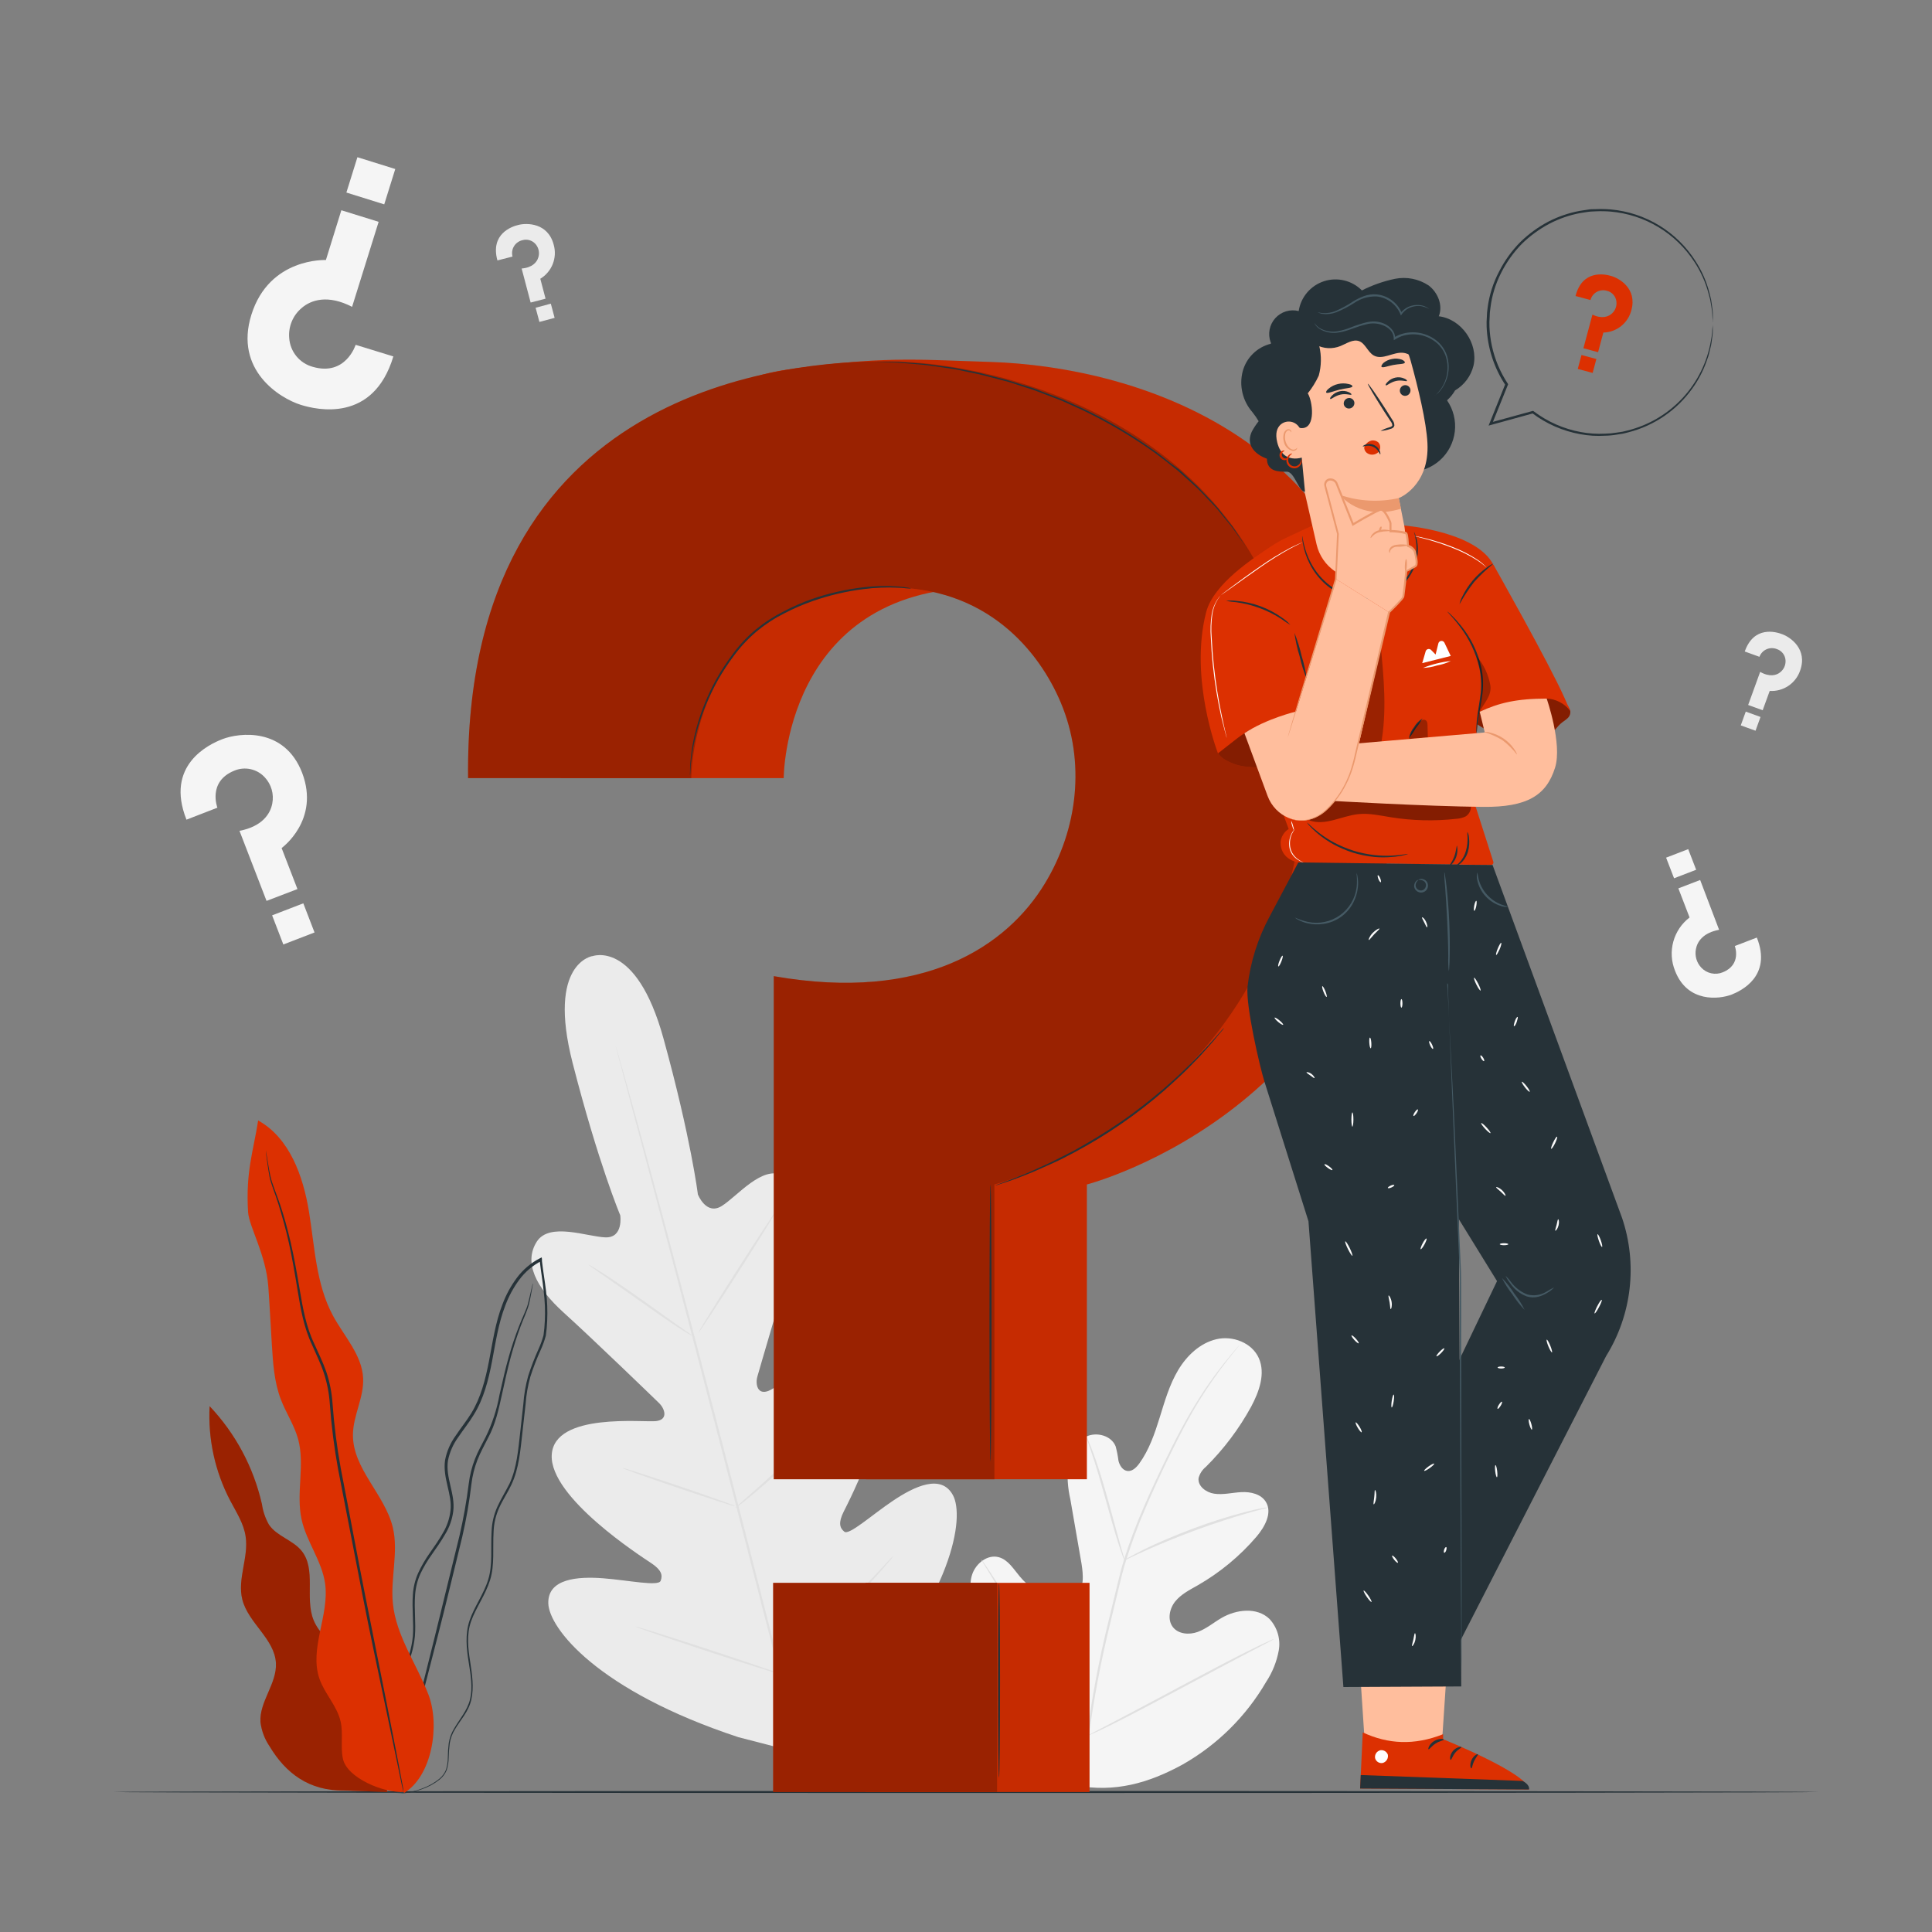 <svg width="270" height="270" viewBox="0 0 270 270" fill="none" xmlns="http://www.w3.org/2000/svg">
<rect x="0" y="0" width="270" height="270" fill="#808080" stroke="none"/>
<path d="M150.358 249.512C141.048 245.106 137.338 234.63 136.026 224.872C135.805 223.252 135.34 221.567 135.869 220.012C136.399 218.457 138.029 217.188 139.595 217.625C140.897 217.987 141.658 219.294 142.528 220.325C143.684 221.717 145.212 222.751 146.934 223.306C148.057 223.668 149.391 223.781 150.314 223.047C151.578 222.037 151.394 220.082 151.135 218.473C150.606 215.489 150.088 212.504 149.58 209.52C149.214 207.928 149.106 206.287 149.261 204.66C149.499 203.04 150.368 201.42 151.826 200.75C153.284 200.081 155.331 200.626 155.92 202.149C156.093 202.804 156.223 203.47 156.308 204.142C156.465 204.806 156.902 205.492 157.567 205.573C158.231 205.654 158.809 205.087 159.214 204.53C160.596 202.624 161.374 200.34 162.076 198.077C162.778 195.815 163.436 193.509 164.646 191.479C165.856 189.448 167.702 187.699 169.987 187.159C172.271 186.619 174.971 187.645 175.927 189.81C176.882 191.975 175.959 194.508 174.847 196.592C173.157 199.679 171.031 202.505 168.534 204.984C168.036 205.381 167.677 205.925 167.508 206.539C167.341 207.673 168.539 208.57 169.668 208.742C170.932 208.937 172.217 208.591 173.497 208.526C174.776 208.462 176.229 208.786 176.909 209.893C177.844 211.426 176.758 213.386 175.597 214.753C173.265 217.475 170.483 219.776 167.373 221.557C166.261 222.188 165.078 222.782 164.263 223.776C163.447 224.77 163.118 226.314 163.885 227.351C164.651 228.388 166.201 228.501 167.4 228.058C168.599 227.615 169.598 226.757 170.705 226.114C172.778 224.905 175.662 224.57 177.406 226.244C177.95 226.829 178.351 227.533 178.577 228.299C178.802 229.066 178.847 229.874 178.708 230.661C178.42 232.228 177.82 233.722 176.942 235.051C174.145 239.858 170.124 243.838 165.289 246.586C160.456 249.232 155.779 250.522 150.363 249.518" fill="#F5F5F5"/>
<path d="M151.832 243C152.548 237.443 153.583 231.931 154.931 226.492L155.968 222.21C156.308 220.801 156.648 219.407 157.048 218.068C157.855 215.498 158.804 212.974 159.888 210.508C160.909 208.143 161.962 205.929 162.961 203.872C163.96 201.814 164.937 199.913 165.899 198.223C167.399 195.542 169.111 192.986 171.018 190.577C171.693 189.724 172.238 189.081 172.611 188.649C172.789 188.444 172.935 188.282 173.037 188.158C173.14 188.033 173.189 187.996 173.194 188.001C173.155 188.063 173.112 188.123 173.064 188.179L172.654 188.687C172.298 189.13 171.768 189.767 171.11 190.647C169.244 193.079 167.564 195.648 166.082 198.331C165.137 200.027 164.176 201.928 163.182 203.985C162.189 206.042 161.152 208.256 160.142 210.622C159.067 213.088 158.129 215.612 157.334 218.182C156.918 219.515 156.584 220.882 156.254 222.307L155.217 226.595C153.872 232.022 152.832 237.521 152.102 243.065" fill="#E0E0E0"/>
<path d="M157.14 218.047C157.023 217.837 156.931 217.614 156.865 217.382C156.703 216.956 156.492 216.302 156.244 215.541C155.747 213.975 155.131 211.788 154.462 209.38C153.792 206.971 153.149 204.795 152.626 203.245C152.366 202.468 152.15 201.836 151.999 201.409C151.908 201.187 151.838 200.958 151.789 200.723C151.919 200.925 152.026 201.14 152.107 201.366C152.296 201.782 152.539 202.403 152.825 203.17C153.403 204.714 154.078 206.879 154.753 209.299C155.428 211.718 155.995 213.835 156.449 215.476C156.659 216.221 156.832 216.848 156.989 217.35C157.059 217.577 157.11 217.81 157.14 218.047Z" fill="#E0E0E0"/>
<path d="M177.201 210.67C176.94 210.779 176.668 210.861 176.391 210.913C175.851 211.048 175.111 211.243 174.182 211.513C172.319 212.053 169.776 212.852 167.005 213.878C164.235 214.904 161.767 215.946 159.985 216.745C159.1 217.139 158.393 217.48 157.901 217.712C157.654 217.846 157.396 217.958 157.129 218.047C157.352 217.874 157.593 217.726 157.847 217.604C158.322 217.339 159.019 216.972 159.894 216.524C161.638 215.671 164.1 214.596 166.876 213.565C169.245 212.678 171.658 211.916 174.107 211.28C175.046 211.032 175.813 210.87 176.348 210.767C176.628 210.709 176.914 210.676 177.201 210.67Z" fill="#E0E0E0"/>
<path d="M152.021 242.584C151.952 242.513 151.89 242.436 151.837 242.352L151.357 241.666C150.941 241.061 150.363 240.181 149.666 239.08C148.262 236.876 146.426 233.771 144.445 230.315C142.463 226.859 140.665 223.744 139.298 221.519L137.678 218.878L137.246 218.16C137.189 218.08 137.144 217.993 137.111 217.901C137.111 217.901 137.182 217.971 137.295 218.128C137.408 218.284 137.587 218.538 137.776 218.819C138.191 219.418 138.769 220.298 139.471 221.405C140.87 223.609 142.711 226.708 144.693 230.164C146.675 233.62 148.473 236.736 149.834 238.966L151.454 241.601C151.627 241.888 151.772 242.141 151.886 242.32C151.944 242.401 151.989 242.49 152.021 242.584Z" fill="#E0E0E0"/>
<path d="M178.038 229.057C177.962 229.124 177.876 229.178 177.784 229.219L177.033 229.619L174.247 231.071C171.893 232.303 168.663 234.036 165.099 235.931C161.535 237.827 158.29 239.56 155.919 240.737C154.731 241.326 153.759 241.817 153.09 242.104L152.28 242.46C152.191 242.507 152.097 242.543 151.999 242.568C152.076 242.503 152.162 242.449 152.253 242.406L153.009 242.006L155.795 240.548C158.144 239.323 161.373 237.589 164.937 235.688C168.501 233.788 171.752 232.065 174.117 230.888C175.305 230.299 176.277 229.808 176.947 229.522L177.725 229.165C177.823 229.113 177.928 229.077 178.038 229.057Z" fill="#E0E0E0"/>
<path d="M82.836 133.601C82.836 133.601 76.421 134.492 80.022 148.543C83.624 162.594 86.681 169.841 86.681 169.841C86.681 169.841 87.161 173.021 84.596 172.924C82.031 172.827 76.799 170.764 75.022 173.513C73.186 176.386 74.795 179.842 78.802 183.465C82.809 187.088 91.352 195.345 92.118 196.096C92.885 196.846 93.447 198.391 91.686 198.601C89.926 198.812 77.441 197.348 77.106 203.315C76.772 209.282 89.64 217.534 91.028 218.462C92.415 219.391 92.648 220.115 92.324 220.925C92 221.735 87.863 220.844 84.294 220.568C80.725 220.293 76.534 220.612 76.626 224.068C76.718 227.524 83.478 236.272 103.188 242.773L112.525 245.187L119.421 238.394C133.299 222.955 134.816 212.009 133.18 208.964C131.544 205.918 127.78 207.727 124.788 209.736C121.797 211.745 118.665 214.596 117.995 214.056C117.326 213.516 117.153 212.771 117.898 211.275C118.643 209.779 125.712 196.225 122.45 191.214C119.189 186.203 109.08 193.666 107.46 194.351C105.84 195.037 105.548 193.406 105.84 192.391C106.131 191.376 109.425 179.971 111.121 174.814C112.817 169.657 112.493 165.866 109.469 164.29C106.553 162.772 103.048 167.179 100.866 168.539C98.685 169.9 97.529 166.919 97.529 166.919C97.529 166.919 96.579 159.116 92.723 145.13C88.868 131.144 82.717 133.65 82.717 133.65" fill="#EBEBEB"/>
<path d="M112.52 247.509C109.728 237.249 105.068 218.889 100.991 203.126C96.914 187.364 93.209 173.151 90.466 162.859C89.094 157.718 87.982 153.56 87.226 150.671C86.848 149.24 86.551 148.122 86.346 147.355L86.119 146.491C86.07 146.297 86.054 146.194 86.054 146.194C86.054 146.194 86.092 146.286 86.151 146.48C86.211 146.675 86.292 146.972 86.4 147.339C86.621 148.106 86.94 149.213 87.339 150.638C88.149 153.506 89.294 157.658 90.687 162.799C93.479 173.059 97.221 187.321 101.298 203.051C105.375 218.781 109.998 237.157 112.741 247.45" fill="#E0E0E0"/>
<path d="M82.226 176.72C82.441 176.809 82.647 176.92 82.841 177.05C83.225 177.277 83.775 177.622 84.461 178.054C85.806 178.924 87.636 180.171 89.629 181.58L94.716 185.209L96.266 186.289C96.461 186.411 96.642 186.554 96.806 186.716C96.588 186.628 96.38 186.517 96.185 186.386C95.801 186.16 95.25 185.814 94.565 185.377C93.231 184.496 91.416 183.217 89.424 181.813L84.31 178.222L82.755 177.142C82.564 177.021 82.386 176.879 82.226 176.72Z" fill="#E0E0E0"/>
<path d="M97.589 186.268C97.519 186.224 99.922 182.342 102.951 177.595C105.98 172.849 108.502 169.036 108.572 169.079C108.643 169.123 106.24 173.011 103.205 177.757C100.17 182.504 97.659 186.3 97.589 186.268Z" fill="#E0E0E0"/>
<path d="M102.762 210.719C102.911 210.532 103.084 210.365 103.275 210.222L104.727 208.948C105.953 207.868 107.643 206.377 109.447 204.66C111.251 202.943 112.838 201.339 113.972 200.167C114.512 199.627 114.955 199.147 115.317 198.779C115.48 198.598 115.661 198.434 115.857 198.288C115.737 198.494 115.592 198.685 115.425 198.855C115.133 199.206 114.696 199.703 114.145 200.308C113.065 201.523 111.488 203.159 109.674 204.876C107.859 206.593 106.153 208.073 104.889 209.11C104.252 209.65 103.734 210.038 103.367 210.314C103.18 210.471 102.978 210.607 102.762 210.719Z" fill="#E0E0E0"/>
<path d="M86.967 205.141C87.185 205.167 87.399 205.219 87.604 205.297L89.316 205.837C90.752 206.296 92.734 206.95 94.916 207.684C97.097 208.418 99.068 209.11 100.488 209.623L102.168 210.238C102.377 210.304 102.578 210.392 102.767 210.503C102.549 210.481 102.335 210.43 102.13 210.352L100.418 209.812C98.982 209.353 97 208.699 94.818 207.959C92.637 207.22 90.666 206.534 89.246 206.026L87.566 205.405C87.355 205.344 87.154 205.255 86.967 205.141Z" fill="#E0E0E0"/>
<path d="M88.792 227.308C89.07 227.349 89.343 227.418 89.607 227.513L91.8 228.182C93.647 228.76 96.19 229.576 98.998 230.499C101.806 231.422 104.339 232.265 106.169 232.897L108.329 233.653C108.598 233.739 108.86 233.845 109.112 233.971C108.832 233.93 108.558 233.861 108.291 233.766L106.099 233.096C104.252 232.519 101.709 231.703 98.901 230.78C96.093 229.856 93.56 229.009 91.735 228.382L89.575 227.621C89.305 227.54 89.043 227.435 88.792 227.308Z" fill="#E0E0E0"/>
<path d="M108.669 233.674C108.86 233.441 109.071 233.226 109.301 233.032L111.089 231.352C112.595 229.932 114.669 227.961 116.899 225.72C119.129 223.479 121.1 221.4 122.515 219.888L124.189 218.095C124.386 217.866 124.601 217.653 124.832 217.458C124.674 217.712 124.493 217.951 124.292 218.171C123.924 218.619 123.374 219.251 122.672 220.028C121.295 221.584 119.351 223.69 117.11 225.931C114.869 228.172 112.79 230.126 111.234 231.509C110.457 232.195 109.825 232.751 109.377 233.129C109.157 233.33 108.92 233.512 108.669 233.674Z" fill="#E0E0E0"/>
<path d="M54.972 49.81L49.702 48.19C49.702 48.19 48.319 52.618 43.697 51.262C42.802 51.016 42.006 50.497 41.419 49.779C40.831 49.06 40.482 48.176 40.419 47.25C40.35 46.469 40.468 45.683 40.764 44.957C41.06 44.231 41.525 43.586 42.12 43.076C43.475 41.877 45.851 41.148 49.205 42.881L52.915 31.001L47.704 29.381L45.544 36.342C45.544 36.342 37.638 35.948 35.127 43.999C32.724 51.705 39.074 55.652 42.034 56.576C44.28 57.278 52.169 59.135 54.972 49.81Z" fill="#F5F5F5"/>
<path d="M48.409 26.909L53.698 28.559L55.239 23.621L49.95 21.97L48.409 26.909Z" fill="#F5F5F5"/>
<path d="M69.514 36.396L71.626 35.856C71.561 35.616 71.546 35.366 71.58 35.12C71.614 34.874 71.697 34.638 71.825 34.424C71.952 34.211 72.121 34.026 72.322 33.88C72.522 33.733 72.75 33.629 72.992 33.572C73.344 33.466 73.72 33.471 74.068 33.589C74.416 33.706 74.719 33.928 74.936 34.225C75.119 34.472 75.242 34.758 75.293 35.062C75.345 35.365 75.324 35.676 75.233 35.969C75.033 36.655 74.39 37.4 72.9 37.525L74.158 42.282L76.243 41.742L75.508 38.956C76.299 38.479 76.91 37.755 77.249 36.897C77.588 36.038 77.634 35.092 77.382 34.204C76.572 31.115 73.602 31.131 72.43 31.439C71.523 31.649 68.493 32.681 69.514 36.396Z" fill="#EBEBEB"/>
<path d="M76.978 42.436L74.852 43.006L75.384 44.991L77.51 44.421L76.978 42.436Z" fill="#EBEBEB"/>
<path d="M243.832 91.049L245.884 91.789C245.97 91.557 246.101 91.344 246.271 91.163C246.441 90.983 246.645 90.838 246.871 90.737C247.097 90.636 247.342 90.582 247.589 90.577C247.837 90.573 248.083 90.617 248.314 90.709C248.659 90.82 248.962 91.036 249.18 91.326C249.399 91.616 249.522 91.966 249.534 92.329C249.547 92.639 249.486 92.947 249.356 93.229C249.227 93.51 249.032 93.757 248.789 93.949C248.249 94.397 247.282 94.64 245.986 93.895L244.307 98.523L246.337 99.257L247.32 96.557C248.242 96.615 249.156 96.368 249.924 95.854C250.692 95.341 251.27 94.59 251.57 93.717C252.65 90.715 250.214 89.046 249.064 88.63C248.184 88.285 245.106 87.415 243.832 91.049Z" fill="#EBEBEB"/>
<path d="M246.034 100.196L243.972 99.449L243.275 101.373L245.337 102.12L246.034 100.196Z" fill="#EBEBEB"/>
<path d="M26.06 114.55L30.38 112.876C30.38 112.876 28.976 109.231 32.74 107.703C33.461 107.398 34.258 107.324 35.022 107.492C35.786 107.659 36.479 108.059 37.006 108.637C37.455 109.118 37.783 109.697 37.965 110.329C38.147 110.96 38.178 111.626 38.054 112.271C37.784 113.773 36.596 115.511 33.469 116.111L37.249 125.901L41.569 124.249L39.355 118.514C39.355 118.514 44.755 114.637 42.222 107.995C39.766 101.644 33.48 102.368 31.066 103.302C29.203 104.02 23.026 106.92 26.06 114.55Z" fill="#F5F5F5"/>
<path d="M42.388 126.241L38.029 127.921L39.597 131.992L43.956 130.313L42.388 126.241Z" fill="#F5F5F5"/>
<path d="M245.522 131.026L242.444 132.208C242.444 132.208 243.437 134.795 240.77 135.875C240.259 136.088 239.695 136.14 239.154 136.022C238.613 135.904 238.121 135.623 237.746 135.216C237.428 134.875 237.195 134.464 237.067 134.017C236.938 133.569 236.917 133.097 237.006 132.64C237.2 131.56 238.043 130.351 240.246 129.94L237.6 122.98L234.554 124.151L236.12 128.218C235.012 129.066 234.213 130.254 233.846 131.601C233.479 132.947 233.565 134.377 234.09 135.67C235.823 140.168 240.262 139.66 241.99 138.996C243.297 138.483 247.671 136.431 245.522 131.026Z" fill="#F5F5F5"/>
<path d="M233.952 122.741L237.041 121.551L235.93 118.669L232.841 119.859L233.952 122.741Z" fill="#F5F5F5"/>
<path d="M254.216 250.436C254.216 250.517 200.837 250.576 135.005 250.576C69.174 250.576 15.784 250.517 15.784 250.436C15.784 250.355 69.152 250.295 135.005 250.295C200.858 250.295 254.216 250.36 254.216 250.436Z" fill="#263238"/>
<path d="M50.026 236.412C50.566 234.425 49.232 232.432 47.774 231.012C46.316 229.592 44.572 228.285 43.81 226.379C42.579 223.29 44.231 219.294 42.136 216.718C40.9 215.206 38.686 214.699 37.589 213.079C37.083 212.186 36.747 211.206 36.601 210.19C35.436 205.059 32.913 200.337 29.295 196.517C29.051 201.087 30.042 205.638 32.162 209.693C33.01 211.313 34.058 212.89 34.322 214.699C34.781 217.631 33.14 220.639 33.863 223.533C34.69 226.827 38.389 229.036 38.561 232.427C38.713 235.294 36.212 237.827 36.401 240.678C36.553 241.899 36.995 243.066 37.692 244.08C39.906 247.768 43.168 250.306 48.103 250.225L54.151 250.436L50.026 236.412Z" fill="#DC3001"/>
<g opacity="0.3">
<path d="M50.026 236.412C50.566 234.425 49.232 232.432 47.774 231.012C46.316 229.592 44.572 228.285 43.81 226.379C42.579 223.29 44.231 219.294 42.136 216.718C40.9 215.206 38.686 214.699 37.589 213.079C37.083 212.186 36.747 211.206 36.601 210.19C35.436 205.059 32.913 200.337 29.295 196.517C29.051 201.087 30.042 205.638 32.162 209.693C33.01 211.313 34.058 212.89 34.322 214.699C34.781 217.631 33.14 220.639 33.863 223.533C34.69 226.827 38.389 229.036 38.561 232.427C38.713 235.294 36.212 237.827 36.401 240.678C36.553 241.899 36.995 243.066 37.692 244.08C39.906 247.768 43.168 250.306 48.103 250.225L54.151 250.436L50.026 236.412Z" fill="black"/>
</g>
<path d="M55.372 250.56C55.925 250.646 56.49 250.635 57.04 250.528C57.708 250.426 58.365 250.26 59 250.031C59.878 249.726 60.7 249.277 61.43 248.702C61.87 248.349 62.214 247.89 62.429 247.369C62.61 246.784 62.705 246.177 62.71 245.565C62.722 244.911 62.771 244.259 62.856 243.61C62.97 242.92 63.219 242.259 63.59 241.666C64.303 240.413 65.491 239.225 65.869 237.524C66.247 235.823 65.988 234.041 65.707 232.227C65.426 230.413 65.167 228.447 65.848 226.546C66.528 224.645 67.824 222.944 68.488 220.817C69.152 218.689 68.839 216.346 68.98 214.061C69.021 212.901 69.289 211.76 69.768 210.703C70.254 209.623 70.934 208.624 71.464 207.5C72.544 205.222 72.727 202.64 73.019 200.108C73.165 198.833 73.305 197.543 73.451 196.247C73.543 194.937 73.769 193.639 74.126 192.375C74.535 191.101 75.019 189.851 75.573 188.633C75.859 188.003 76.093 187.351 76.275 186.683C76.377 185.993 76.442 185.297 76.469 184.599C76.534 183.202 76.48 181.802 76.307 180.414C76.145 179.021 75.892 177.638 75.74 176.24C75.74 176.153 75.74 176.072 75.74 175.997L75.708 175.721L75.465 175.84C74.188 176.495 73.079 177.436 72.225 178.589C71.387 179.718 70.712 180.959 70.222 182.277C69.212 184.874 68.85 187.596 68.342 190.193C67.835 192.791 67.187 195.345 65.858 197.505C65.194 198.585 64.39 199.568 63.698 200.615C62.948 201.638 62.435 202.815 62.197 204.061C61.835 206.62 63.245 208.867 62.953 211.135C62.822 212.246 62.453 213.315 61.873 214.272C61.333 215.239 60.68 216.135 60.064 217.031C59.44 217.911 58.898 218.845 58.444 219.823C58.017 220.78 57.765 221.806 57.699 222.853C57.553 224.894 57.839 226.827 57.699 228.652C57.53 230.392 57.022 232.082 56.203 233.626C55.474 235.111 54.659 236.455 53.978 237.762C53.638 238.41 53.32 239.047 53.06 239.69C52.815 240.307 52.634 240.947 52.52 241.601C52.34 242.744 52.325 243.906 52.477 245.052C52.636 246.65 53.234 248.174 54.205 249.453C54.354 249.646 54.518 249.827 54.697 249.993C54.816 250.118 54.948 250.23 55.091 250.328C55.318 250.495 55.436 250.571 55.436 250.571C55.005 250.23 54.612 249.842 54.265 249.415C53.337 248.131 52.777 246.619 52.645 245.041C52.507 243.909 52.532 242.764 52.72 241.639C52.834 241.001 53.015 240.376 53.26 239.776C53.534 239.127 53.842 238.492 54.184 237.875C54.869 236.579 55.69 235.24 56.435 233.744C57.279 232.176 57.804 230.457 57.98 228.685C58.142 226.822 57.861 224.878 58.012 222.89C58.082 221.878 58.328 220.885 58.741 219.958C59.198 219 59.74 218.086 60.361 217.226C60.977 216.329 61.63 215.433 62.192 214.445C62.808 213.452 63.202 212.337 63.347 211.178C63.639 208.764 62.24 206.507 62.602 204.125C62.839 202.934 63.335 201.81 64.055 200.831C64.741 199.8 65.551 198.817 66.215 197.71C67.592 195.491 68.256 192.888 68.758 190.28C69.26 187.672 69.633 184.972 70.627 182.423C71.105 181.142 71.761 179.935 72.576 178.837C73.398 177.731 74.464 176.829 75.692 176.202L75.416 176.045C75.416 176.126 75.416 176.207 75.443 176.294C75.595 177.709 75.848 179.091 75.983 180.473C76.154 181.84 76.206 183.218 76.14 184.594C76.113 185.269 76.051 185.944 75.956 186.613C75.782 187.259 75.554 187.889 75.276 188.498C74.719 189.729 74.232 190.991 73.818 192.278C73.458 193.562 73.23 194.879 73.138 196.209C72.997 197.51 72.851 198.801 72.711 200.075C72.419 202.619 72.23 205.157 71.199 207.355C70.659 208.435 70.011 209.466 69.509 210.568C69.015 211.665 68.739 212.848 68.699 214.051C68.564 216.383 68.866 218.668 68.234 220.73C67.603 222.793 66.29 224.51 65.626 226.46C64.962 228.409 65.205 230.472 65.497 232.281C65.788 234.09 66.08 235.872 65.691 237.476C65.302 239.08 64.19 240.278 63.466 241.564C63.085 242.182 62.83 242.871 62.716 243.589C62.634 244.244 62.591 244.904 62.586 245.565C62.587 246.161 62.499 246.755 62.327 247.325C62.127 247.82 61.806 248.256 61.393 248.594C60.681 249.168 59.88 249.62 59.022 249.934C58.395 250.175 57.745 250.356 57.083 250.474C56.679 250.547 56.269 250.587 55.858 250.592C55.517 250.56 55.372 250.56 55.372 250.56Z" fill="#263238"/>
<path d="M74.477 179.334C74.448 179.392 74.428 179.454 74.417 179.518L74.288 180.058C74.169 180.538 74.023 181.256 73.796 182.153C73.57 183.049 73.013 184.064 72.543 185.312C71.993 186.716 71.514 188.147 71.107 189.599C70.643 191.219 70.238 193.001 69.806 194.924C69.439 196.971 68.788 198.958 67.873 200.826C67.376 201.809 66.793 202.802 66.377 203.893C65.941 205.007 65.648 206.172 65.507 207.36C65.2 209.82 64.764 212.263 64.201 214.677C62.991 219.629 61.835 224.348 60.782 228.647C59.729 232.945 58.736 236.79 57.915 240.041C57.094 243.292 56.473 245.884 56.02 247.736C55.809 248.621 55.642 249.318 55.523 249.831C55.474 250.052 55.431 250.231 55.398 250.371C55.392 250.434 55.392 250.497 55.398 250.56C55.43 250.504 55.453 250.444 55.469 250.382C55.507 250.236 55.56 250.063 55.625 249.842C55.76 249.34 55.949 248.643 56.192 247.763C56.678 245.927 57.364 243.319 58.212 240.106C59.06 236.893 60.048 233.005 61.155 228.733C62.262 224.462 63.385 219.71 64.606 214.753C65.165 212.332 65.591 209.882 65.88 207.414C66.018 206.255 66.301 205.117 66.722 204.028C67.149 202.948 67.694 201.982 68.191 200.988C69.271 199.017 69.698 196.9 70.124 194.994C70.551 193.088 70.929 191.284 71.372 189.675C71.814 188.066 72.279 186.629 72.743 185.387C73.208 184.145 73.721 183.119 73.942 182.191C74.163 181.262 74.266 180.571 74.363 180.074C74.399 179.851 74.432 179.671 74.46 179.534C74.477 179.399 74.487 179.334 74.477 179.334Z" fill="#263238"/>
<path d="M56.441 250.587C60.388 248.238 61.522 241.11 59.875 236.822C58.228 232.535 55.344 228.614 54.902 224.041C54.556 220.525 55.712 216.918 54.902 213.484C53.795 208.845 49.27 205.254 49.324 200.486C49.35 197.813 50.873 195.296 50.749 192.623C50.603 189.351 48.087 186.748 46.532 183.865C44.145 179.442 43.988 174.22 43.173 169.285C42.358 164.349 40.473 159.025 36.077 156.589C35.429 160.796 34.322 163.679 34.668 169.376C34.797 171.423 37.173 175.316 37.498 179.825C37.692 182.525 37.822 185.193 37.989 187.871C38.156 190.55 38.318 193.142 39.252 195.583C39.971 197.456 41.121 199.157 41.656 201.091C42.654 204.725 41.337 208.651 42.147 212.344C42.833 215.465 44.993 218.149 45.435 221.314C46.051 225.758 43.178 230.38 44.647 234.619C45.382 236.725 47.109 238.399 47.601 240.586C47.984 242.271 47.569 244.058 47.914 245.749C48.454 248.481 53.67 250.609 56.452 250.43" fill="#DC3001"/>
<path d="M37.157 160.742C37.15 160.821 37.15 160.9 37.157 160.979C37.157 161.158 37.211 161.384 37.244 161.671C37.336 162.281 37.438 163.172 37.643 164.327C37.849 165.483 38.464 166.79 38.939 168.367C39.415 169.943 39.944 171.747 40.387 173.767C40.829 175.786 41.218 178.038 41.612 180.452C42.007 182.866 42.439 185.495 43.637 188.012C44.177 189.27 44.815 190.534 45.257 191.884C45.711 193.265 45.99 194.699 46.089 196.15C46.31 199.228 46.697 202.293 47.25 205.33C48.46 211.561 49.61 217.496 50.657 222.901C51.705 228.307 52.758 233.129 53.6 237.211C54.443 241.294 55.134 244.555 55.615 246.856L56.155 249.475C56.219 249.755 56.268 249.977 56.311 250.15C56.326 250.229 56.347 250.307 56.376 250.382C56.386 250.303 56.386 250.223 56.376 250.144C56.344 249.966 56.306 249.745 56.257 249.458C56.138 248.832 55.971 247.946 55.76 246.823C55.307 244.517 54.68 241.223 53.865 237.157C53.05 233.091 52.083 228.215 51.008 222.831C49.934 217.447 48.848 211.491 47.633 205.265C47.08 202.228 46.691 199.164 46.467 196.085C46.364 194.604 46.076 193.142 45.608 191.732C45.128 190.361 44.496 189.092 43.94 187.839C42.752 185.36 42.32 182.774 41.909 180.371C41.499 177.968 41.105 175.711 40.635 173.68C40.165 171.65 39.652 169.835 39.123 168.28C38.594 166.725 38.005 165.407 37.768 164.279C37.53 163.15 37.417 162.243 37.303 161.644C37.249 161.363 37.206 161.136 37.174 160.958C37.172 160.886 37.167 160.813 37.157 160.742Z" fill="#263238"/>
<path d="M220.184 41.369L222.27 41.928C222.332 41.691 222.441 41.469 222.59 41.275C222.74 41.081 222.926 40.918 223.14 40.798C223.353 40.677 223.588 40.6 223.831 40.572C224.075 40.544 224.321 40.566 224.556 40.635C224.909 40.716 225.228 40.905 225.468 41.175C225.708 41.446 225.858 41.785 225.896 42.145C225.933 42.446 225.898 42.752 225.795 43.037C225.691 43.322 225.522 43.578 225.3 43.785C224.789 44.275 223.876 44.595 222.543 43.975L221.285 48.669L223.335 49.218L224.07 46.475C224.978 46.453 225.853 46.133 226.562 45.566C227.27 44.998 227.773 44.214 227.993 43.333C228.806 40.297 226.272 38.864 225.104 38.55C224.217 38.291 221.124 37.691 220.184 41.369Z" fill="#DC3001"/>
<path d="M223.096 50.172L221.015 49.614L220.494 51.56L222.575 52.118L223.096 50.172Z" fill="#DC3001"/>
<path d="M239.371 45.063C239.378 44.971 239.378 44.879 239.371 44.788C239.371 44.593 239.371 44.329 239.371 43.988C239.371 43.816 239.371 43.616 239.344 43.4C239.317 43.184 239.285 42.946 239.247 42.698C239.209 42.449 239.171 42.158 239.128 41.872L238.901 40.954C238.5 39.373 237.844 37.868 236.957 36.499C235.67 34.471 233.936 32.765 231.887 31.512C229.837 30.26 227.528 29.494 225.137 29.273C224.419 29.21 223.697 29.195 222.977 29.23C222.615 29.23 222.242 29.23 221.897 29.3L220.784 29.468C219.258 29.752 217.781 30.255 216.4 30.964C214.957 31.727 213.632 32.692 212.463 33.831C211.266 35.044 210.266 36.436 209.498 37.957C208.672 39.525 208.131 41.227 207.9 42.984C207.832 43.429 207.795 43.878 207.787 44.329C207.75 44.779 207.741 45.232 207.76 45.684C207.877 48.581 208.782 51.391 210.379 53.811V53.644C209.628 55.517 208.888 57.359 208.165 59.152L208.035 59.481L208.375 59.384L214.261 57.764L214.121 57.731C216.103 59.232 218.412 60.242 220.86 60.68C221.995 60.891 223.152 60.962 224.305 60.89C224.861 60.882 225.415 60.83 225.963 60.734L226.768 60.61C227.032 60.561 227.308 60.48 227.545 60.421C231.172 59.502 234.354 57.321 236.52 54.27C237.328 53.146 237.977 51.916 238.448 50.614C238.55 50.328 238.648 50.074 238.739 49.793C238.831 49.513 238.88 49.253 238.939 49.01C238.999 48.767 239.063 48.519 239.117 48.292C239.171 48.065 239.188 47.844 239.22 47.633C239.269 47.218 239.344 46.85 239.36 46.553C239.377 46.256 239.36 45.97 239.36 45.743C239.36 45.517 239.36 45.376 239.36 45.252C239.36 45.128 239.36 45.085 239.36 45.085C239.352 45.14 239.352 45.197 239.36 45.252C239.36 45.376 239.36 45.538 239.323 45.743C239.285 45.949 239.29 46.235 239.269 46.548C239.247 46.861 239.166 47.228 239.101 47.628C238.586 50.617 237.214 53.392 235.152 55.615C233.09 57.839 230.427 59.417 227.486 60.156C227.232 60.215 226.978 60.291 226.719 60.34L225.925 60.458C225.39 60.548 224.848 60.596 224.305 60.604C223.174 60.664 222.039 60.59 220.925 60.383C218.534 59.943 216.28 58.95 214.342 57.483L214.277 57.429H214.196L208.305 59.049L208.51 59.281L210.73 53.779L210.762 53.692L210.713 53.611C209.65 52.002 208.895 50.21 208.489 48.325C208.302 47.45 208.19 46.561 208.154 45.668C208.136 45.227 208.145 44.785 208.181 44.345C208.184 43.905 208.22 43.467 208.289 43.033C208.496 41.317 209.006 39.651 209.795 38.113C210.546 36.627 211.52 35.264 212.684 34.074C213.828 32.956 215.126 32.009 216.54 31.261C217.89 30.558 219.337 30.058 220.833 29.776L221.913 29.608C222.275 29.554 222.637 29.56 222.993 29.533C223.697 29.499 224.402 29.512 225.104 29.57C227.457 29.776 229.731 30.515 231.755 31.732C233.779 32.948 235.499 34.61 236.785 36.59C237.676 37.936 238.343 39.416 238.761 40.975L239.004 41.882C239.053 42.169 239.096 42.422 239.139 42.692C239.182 42.962 239.215 43.178 239.252 43.394C239.29 43.61 239.279 43.805 239.296 43.978C239.296 44.312 239.339 44.577 239.355 44.771C239.345 44.869 239.35 44.967 239.371 45.063Z" fill="#263238"/>
<path d="M78.338 108.745H109.523C109.523 108.745 109.523 82.561 136.734 82.096C150.865 81.848 158.193 91.109 161.174 98.199C164.63 106.434 163.582 115.819 158.949 123.46C153.663 132.181 142.269 140.945 121.252 137.241L121.052 206.723H151.891V165.532C151.891 165.532 195.14 154.354 195.14 106.672C195.14 61.069 158.263 51.219 138.44 50.582C127.413 50.231 123.417 49.756 109.777 51.694C92.394 54.178 77.971 74.363 78.338 108.745Z" fill="#DC3001"/>
<path d="M152.264 221.206H120.966V250.436H152.264V221.206Z" fill="#DC3001"/>
<path opacity="0.1" d="M152.264 221.206H120.966V250.436H152.264V221.206Z" fill="black"/>
<path opacity="0.1" d="M78.338 108.745H109.523C109.523 108.745 109.523 82.561 136.734 82.096C150.865 81.848 158.193 91.109 161.174 98.199C164.63 106.434 163.582 115.819 158.949 123.46C153.663 132.181 142.269 140.945 121.252 137.241L121.052 206.723H151.891V165.532C151.891 165.532 195.14 154.354 195.14 106.672C195.14 61.069 158.263 51.219 138.44 50.582C127.413 50.231 123.417 49.756 109.777 51.694C92.394 54.178 77.971 74.363 78.338 108.745Z" fill="black"/>
<path d="M65.416 108.745H96.606C96.606 108.745 96.606 82.561 123.817 82.096C137.949 81.848 145.276 91.109 148.252 98.199C151.713 106.434 150.666 115.819 146.032 123.46C140.746 132.181 129.152 140.108 108.135 136.42V206.723H138.975V165.532C138.975 165.532 182.223 154.354 182.223 106.672C182.223 61.069 141.324 50.479 123.822 50.479C110.436 50.495 64.827 53.73 65.416 108.745Z" fill="#DC3001"/>
<path opacity="0.3" d="M65.416 108.745H96.606C96.606 108.745 96.606 82.561 123.817 82.096C137.949 81.848 145.276 91.109 148.252 98.199C151.713 106.434 150.666 115.819 146.032 123.46C140.746 132.181 129.152 140.108 108.135 136.42V206.723H138.975V165.532C138.975 165.532 182.223 154.354 182.223 106.672C182.223 61.069 141.324 50.479 123.822 50.479C110.436 50.495 64.827 53.73 65.416 108.745Z" fill="black"/>
<path d="M139.347 221.206H108.049V250.436H139.347V221.206Z" fill="#DC3001"/>
<path opacity="0.3" d="M139.347 221.206H108.049V250.436H139.347V221.206Z" fill="black"/>
<path d="M127.338 82.237C127.183 82.25 127.028 82.25 126.873 82.237C126.565 82.237 126.123 82.134 125.545 82.129C123.911 82.048 122.273 82.117 120.652 82.334C118.248 82.638 115.883 83.194 113.595 83.992C112.246 84.463 110.932 85.03 109.663 85.687C108.292 86.372 107.001 87.207 105.813 88.177C104.634 89.155 103.577 90.272 102.665 91.503C101.801 92.642 101.012 93.836 100.305 95.078C99.124 97.193 98.188 99.436 97.513 101.763C97.056 103.333 96.742 104.942 96.574 106.569C96.509 107.141 96.493 107.595 96.477 107.897C96.477 108.053 96.462 108.209 96.433 108.362C96.419 108.207 96.419 108.052 96.433 107.897C96.433 107.59 96.433 107.136 96.482 106.558C96.606 104.914 96.894 103.286 97.341 101.698C97.99 99.344 98.914 97.075 100.095 94.937C100.803 93.682 101.595 92.475 102.465 91.325C103.384 90.073 104.454 88.94 105.651 87.95C106.853 86.967 108.161 86.121 109.55 85.428C110.826 84.758 112.149 84.181 113.508 83.7C115.817 82.905 118.205 82.362 120.631 82.08C122.263 81.879 123.911 81.841 125.55 81.967C125.996 81.995 126.439 82.049 126.879 82.129C127.034 82.154 127.187 82.19 127.338 82.237Z" fill="#263238"/>
<path d="M174.328 76.68C174.328 76.68 174.291 76.642 174.226 76.561C174.161 76.48 174.064 76.34 173.956 76.183L172.924 74.725C172.703 74.412 172.465 74.05 172.185 73.678L171.213 72.495L170.1 71.129C169.695 70.654 169.22 70.195 168.745 69.692C168.27 69.19 167.784 68.656 167.233 68.143C166.682 67.63 166.093 67.106 165.489 66.566C165.186 66.296 164.889 66.026 164.565 65.74L163.561 64.946C162.875 64.406 162.195 63.866 161.455 63.326C158.23 61.019 154.81 58.999 151.233 57.289L148.387 56.003L145.563 54.923C144.639 54.54 143.7 54.27 142.792 53.968C141.885 53.665 141 53.357 140.092 53.147L137.511 52.472C136.674 52.25 135.843 52.115 135.049 51.932C134.255 51.748 133.488 51.586 132.738 51.494L130.578 51.181C129.211 50.949 127.959 50.9 126.868 50.792C126.328 50.749 125.788 50.69 125.34 50.668L124.054 50.636L122.272 50.576H121.808H121.651C121.703 50.568 121.756 50.568 121.808 50.576H122.272H124.054H125.345C125.815 50.576 126.328 50.641 126.879 50.679C127.959 50.771 129.233 50.809 130.599 51.03L132.759 51.322C133.51 51.408 134.277 51.602 135.076 51.748C135.875 51.894 136.696 52.045 137.554 52.288L140.146 52.958C141.043 53.163 141.928 53.498 142.846 53.773C143.764 54.049 144.699 54.313 145.622 54.724L148.462 55.804L151.324 57.094C154.92 58.808 158.354 60.843 161.584 63.175C162.33 63.715 163.01 64.292 163.696 64.827L164.7 65.556C165.024 65.826 165.321 66.096 165.624 66.388L167.362 68.008C167.902 68.548 168.388 69.088 168.869 69.579C169.35 70.07 169.809 70.551 170.214 71.032L171.294 72.409L172.255 73.607C172.53 73.985 172.762 74.353 172.978 74.687C173.4 75.319 173.729 75.816 173.961 76.172L174.215 76.567C174.258 76.599 174.296 76.637 174.328 76.68Z" fill="#263238"/>
<path d="M171.077 143.64C171.013 143.757 170.935 143.866 170.845 143.964L170.1 144.844C169.792 145.238 169.403 145.708 168.923 146.232C168.442 146.756 167.929 147.371 167.303 148.009C166.676 148.646 166.007 149.359 165.245 150.077C164.484 150.795 163.658 151.551 162.778 152.339C158.917 155.709 154.685 158.628 150.163 161.039C149.116 161.579 148.127 162.119 147.172 162.535C146.216 162.95 145.325 163.377 144.504 163.723C143.683 164.068 142.927 164.354 142.268 164.608C141.61 164.862 141.032 165.067 140.557 165.218L139.477 165.569C139.351 165.619 139.221 165.655 139.088 165.677C139.204 165.611 139.327 165.556 139.455 165.515L140.535 165.116C141.005 164.948 141.572 164.732 142.225 164.462C142.879 164.192 143.635 163.922 144.445 163.539C145.255 163.156 146.151 162.794 147.085 162.324C148.019 161.854 149.018 161.357 150.061 160.812C152.118 159.678 154.337 158.35 156.578 156.816C158.819 155.282 160.834 153.668 162.626 152.145C163.507 151.367 164.349 150.638 165.1 149.904C165.85 149.17 166.552 148.505 167.173 147.868C167.794 147.231 168.34 146.642 168.826 146.124C169.312 145.606 169.711 145.152 170.035 144.774L170.791 143.915C170.879 143.816 170.975 143.724 171.077 143.64Z" fill="#263238"/>
<path d="M138.429 204.271C138.348 204.271 138.283 195.599 138.283 184.901C138.283 174.204 138.348 165.526 138.429 165.526C138.51 165.526 138.569 174.199 138.569 184.901C138.569 195.604 138.505 204.271 138.429 204.271Z" fill="#263238"/>
<path d="M139.617 248.454C139.536 248.454 139.477 242.368 139.477 234.862C139.477 227.356 139.536 221.265 139.617 221.265C139.698 221.265 139.758 227.351 139.758 234.862C139.758 242.374 139.693 248.454 139.617 248.454Z" fill="#263238"/>
<path d="M170.316 104.603C169.776 105.683 171.79 106.569 172.951 106.92C174.136 107.211 175.362 107.295 176.575 107.168C178.195 107.082 179.853 106.931 181.251 106.132C182.476 105.373 183.455 104.276 184.07 102.973C184.676 101.674 185.156 100.319 185.501 98.928C185.501 98.928 172.741 99.76 170.316 104.603Z" fill="#DC3001"/>
<g opacity="0.4">
<path d="M170.316 104.603C169.776 105.683 171.79 106.569 172.951 106.92C174.136 107.211 175.362 107.295 176.575 107.168C178.195 107.082 179.853 106.931 181.251 106.132C182.476 105.373 183.455 104.276 184.07 102.973C184.676 101.674 185.156 100.319 185.501 98.928C185.501 98.928 172.741 99.76 170.316 104.603Z" fill="black"/>
</g>
<path d="M206.356 101.147C208.459 102.64 210.98 103.429 213.559 103.405C214.795 103.473 216.014 103.09 216.988 102.325C217.404 101.941 217.717 101.455 218.144 101.088C218.435 100.84 218.776 100.651 219.051 100.386C219.196 100.261 219.308 100.102 219.377 99.923C219.446 99.744 219.469 99.55 219.445 99.36C219.339 98.891 219.076 98.472 218.7 98.172C217.237 97.34 215.487 97.373 213.802 97.411C212.116 97.484 210.45 97.809 208.861 98.377C207.554 98.82 206.188 99.457 205.524 100.645" fill="#DC3001"/>
<g opacity="0.4">
<path d="M219.445 99.36C219.254 98.904 218.918 98.525 218.489 98.28C217.026 97.448 215.487 97.373 213.802 97.411C212.116 97.484 210.45 97.809 208.861 98.377C207.554 98.82 206.188 99.457 205.524 100.645L206.356 101.147C208.459 102.64 210.98 103.429 213.559 103.405C214.795 103.473 216.014 103.09 216.988 102.325C217.404 101.941 217.717 101.455 218.144 101.088C218.435 100.84 218.776 100.651 219.051 100.386C219.196 100.261 219.308 100.102 219.377 99.923C219.446 99.744 219.469 99.55 219.445 99.36Z" fill="black"/>
</g>
<path d="M181.44 120.528L208.359 120.884C208.414 120.884 208.468 120.871 208.517 120.847C208.566 120.822 208.608 120.786 208.641 120.742C208.673 120.698 208.695 120.647 208.704 120.593C208.713 120.539 208.71 120.483 208.694 120.431L205.535 110.581C205.535 110.581 205.999 105.656 206.642 99.738C207.619 90.747 208.921 79.445 208.937 79.477C207.096 74.315 196.231 73.44 196.231 73.44L183.849 74.174L183.417 73.445L179.853 75.103C179.075 75.465 178.328 75.887 177.617 76.367C175.263 77.938 169.593 81.551 168.556 85.574C166.164 94.889 170.214 105.284 170.214 105.284L172.816 103.248C173.472 102.743 174.161 102.283 174.879 101.871L180.096 115.852C179.785 116.047 179.522 116.31 179.326 116.62C179.13 116.93 179.005 117.28 178.962 117.644C178.918 118.778 179.502 120.139 181.44 120.528Z" fill="#DC3001"/>
<g opacity="0.3">
<path d="M192.991 104.047C193.844 99.457 193.396 94.738 192.937 90.094C191.446 93.874 191.5 98.194 189.918 101.941C189.724 102.337 189.582 102.756 189.497 103.189C189.455 103.406 189.466 103.63 189.528 103.842C189.59 104.054 189.702 104.248 189.853 104.409C190.285 104.803 190.933 104.587 191.506 104.522C192.018 104.425 192.517 104.265 192.991 104.047Z" fill="black"/>
</g>
<g opacity="0.4">
<path d="M183.06 114.674C185.22 115.425 187.52 114.026 189.805 113.778C191.317 113.616 192.829 113.962 194.33 114.205C197.365 114.696 200.454 114.772 203.51 114.431C203.979 114.406 204.438 114.286 204.86 114.08C205.078 113.932 205.256 113.732 205.38 113.499C205.503 113.265 205.567 113.005 205.567 112.741C200.48 112.201 195.399 111.91 190.312 111.386C189.046 111.17 187.749 111.212 186.5 111.51C184.966 111.985 183.8 113.189 182.72 114.383" fill="black"/>
</g>
<path d="M218.668 97.589C216.47 92.637 208.721 78.943 208.721 78.943L202.722 86.465L204.12 101.234C204.12 101.234 207.29 97.697 216.151 97.627C216.795 97.652 217.426 97.822 217.995 98.123C218.565 98.424 219.061 98.848 219.445 99.365L218.668 97.589Z" fill="#DC3001"/>
<path d="M182.644 94.97C182.216 93.92 181.877 92.836 181.629 91.73C181.294 90.652 181.048 89.549 180.895 88.43C181.316 89.482 181.654 90.565 181.904 91.67C182.24 92.748 182.487 93.852 182.644 94.97Z" fill="#263238"/>
<path d="M202.268 85.466C202.463 85.604 202.644 85.761 202.808 85.936C203.285 86.396 203.732 86.887 204.147 87.404C205.543 89.111 206.525 91.119 207.014 93.269C207.269 94.457 207.325 95.68 207.182 96.887C207.047 97.994 206.836 98.966 206.696 99.787C206.555 100.607 206.469 101.277 206.426 101.741C206.425 101.983 206.399 102.223 206.35 102.46C206.312 102.219 206.301 101.974 206.318 101.731C206.342 101.069 206.403 100.409 206.501 99.754C206.615 98.928 206.804 97.945 206.928 96.86C207.053 95.68 206.989 94.488 206.739 93.328C206.255 91.218 205.317 89.239 203.99 87.529C203.002 86.2 202.225 85.509 202.268 85.466Z" fill="#263238"/>
<path d="M196.771 119.34C196.583 119.424 196.385 119.482 196.182 119.513C195.952 119.574 195.717 119.619 195.48 119.648C195.205 119.686 194.892 119.745 194.541 119.761C193.718 119.837 192.89 119.837 192.067 119.761C191.061 119.658 190.066 119.459 189.097 119.167C188.133 118.857 187.2 118.458 186.311 117.974C185.59 117.571 184.905 117.107 184.264 116.586C183.984 116.37 183.757 116.143 183.552 115.954C183.375 115.795 183.207 115.625 183.049 115.447C182.899 115.308 182.77 115.148 182.666 114.971C182.704 114.934 183.282 115.582 184.389 116.429C185.035 116.921 185.72 117.362 186.435 117.747C187.315 118.209 188.232 118.594 189.178 118.897C190.131 119.184 191.107 119.387 192.094 119.502C192.901 119.589 193.714 119.614 194.524 119.578C195.912 119.502 196.76 119.297 196.771 119.34Z" fill="#263238"/>
<path d="M205.081 116.273C205.208 116.517 205.28 116.786 205.292 117.061C205.378 117.72 205.328 118.388 205.146 119.027C204.961 119.68 204.585 120.263 204.066 120.701C203.672 121.03 203.369 121.133 203.353 121.106C203.337 121.079 203.591 120.901 203.931 120.566C204.368 120.11 204.685 119.554 204.854 118.946C205.286 117.52 204.979 116.278 205.081 116.273Z" fill="#263238"/>
<path d="M203.618 118.174C203.735 118.729 203.688 119.307 203.483 119.836C203.278 120.365 202.923 120.823 202.462 121.154C202.403 121.095 202.905 120.56 203.218 119.734C203.532 118.908 203.537 118.179 203.618 118.174Z" fill="#263238"/>
<path d="M198.801 100.408C198.515 100.891 198.194 101.353 197.84 101.79C197.561 102.278 197.245 102.743 196.895 103.183C196.999 102.613 197.244 102.079 197.608 101.628C197.896 101.127 198.306 100.707 198.801 100.408Z" fill="#263238"/>
<path d="M180.323 87.329C179.911 87.087 179.513 86.824 179.129 86.54C177.209 85.279 175.029 84.465 172.752 84.159C172.275 84.124 171.801 84.061 171.332 83.97C171.81 83.904 172.295 83.904 172.773 83.97C175.113 84.17 177.353 85.004 179.253 86.384C179.652 86.648 180.012 86.966 180.323 87.329Z" fill="#263238"/>
<path d="M208.721 78.764C207.754 79.543 206.851 80.397 206.021 81.319C205.256 82.302 204.571 83.346 203.974 84.44C204.038 84.072 204.164 83.718 204.347 83.392C204.738 82.582 205.227 81.824 205.805 81.135C206.384 80.447 207.048 79.836 207.781 79.315C208.06 79.079 208.378 78.892 208.721 78.764Z" fill="#263238"/>
<path d="M197.608 74.315C197.657 74.393 197.697 74.476 197.727 74.563C197.832 74.808 197.917 75.061 197.98 75.319C198.208 76.281 198.208 77.284 197.98 78.246C197.644 79.683 196.875 80.981 195.777 81.967C194.391 83.141 192.625 83.77 190.809 83.738C188.991 83.744 187.22 83.163 185.76 82.08C184.597 81.192 183.653 80.048 183.001 78.737C182.562 77.86 182.252 76.923 182.083 75.956C182.033 75.696 182.001 75.433 181.986 75.168C181.97 75.075 181.97 74.98 181.986 74.887C181.986 74.887 182.045 75.265 182.196 75.935C182.406 76.874 182.738 77.782 183.184 78.635C183.843 79.906 184.779 81.013 185.922 81.875C187.329 82.917 189.031 83.484 190.782 83.495C192.533 83.527 194.236 82.929 195.583 81.81C196.644 80.861 197.396 79.616 197.743 78.235C197.983 77.303 198.016 76.33 197.84 75.384C197.737 74.671 197.575 74.326 197.608 74.315Z" fill="#263238"/>
<g opacity="0.3">
<path d="M199.498 101.363C199.498 101.093 199.455 100.775 199.217 100.64C199.142 100.602 199.058 100.582 198.974 100.582C198.89 100.582 198.806 100.602 198.731 100.64C198.58 100.721 198.446 100.831 198.337 100.964C197.702 101.624 197.211 102.41 196.895 103.27L199.541 103.037C199.525 102.492 199.514 101.92 199.498 101.363Z" fill="black"/>
</g>
<g opacity="0.3">
<path d="M208.284 95.796C208.018 94.282 207.354 92.866 206.361 91.692C207.506 95.429 207.123 97.54 206.48 100.1L206.621 99.743C207.36 98.248 208.484 97.308 208.284 95.796Z" fill="black"/>
</g>
<path d="M202.997 221.324L201.382 245.543L190.852 245.419L189.194 220.239L202.997 221.324Z" fill="#FFBE9D"/>
<path d="M201.679 242.357V243.059C201.679 243.059 213.559 247.833 213.673 250.079L190.08 249.95L190.447 242.104C193.963 243.751 197.64 243.956 201.679 242.357Z" fill="#DC3001"/>
<path d="M192.84 244.62C192.616 244.688 192.424 244.835 192.301 245.034C192.178 245.232 192.131 245.469 192.17 245.7C192.228 245.93 192.373 246.129 192.574 246.255C192.775 246.381 193.018 246.424 193.25 246.375C193.49 246.303 193.695 246.145 193.825 245.93C193.955 245.715 194 245.46 193.952 245.214C193.867 244.981 193.694 244.79 193.47 244.682C193.246 244.574 192.989 244.558 192.753 244.636" fill="white"/>
<path d="M190.08 249.95L190.166 248.065L212.76 248.886C212.76 248.886 213.808 249.35 213.683 250.085L190.08 249.95Z" fill="#263238"/>
<path d="M201.766 243.124C201.766 243.238 201.182 243.286 200.615 243.664C200.048 244.042 199.741 244.512 199.638 244.469C199.535 244.426 199.708 243.756 200.405 243.324C201.101 242.892 201.793 243 201.766 243.124Z" fill="#263238"/>
<path d="M204.234 244.161C204.261 244.274 203.758 244.463 203.364 244.949C202.97 245.435 202.857 245.948 202.738 245.943C202.619 245.938 202.554 245.284 203.056 244.696C203.559 244.107 204.228 244.08 204.234 244.161Z" fill="#263238"/>
<path d="M205.621 247.131C205.513 247.131 205.357 246.591 205.659 245.948C205.962 245.306 206.496 245.074 206.545 245.165C206.593 245.257 206.259 245.597 206.005 246.121C205.751 246.645 205.74 247.12 205.621 247.131Z" fill="#263238"/>
<path d="M201.074 44.199C201.685 42.687 200.945 40.856 199.633 39.879C198.25 38.969 196.563 38.641 194.94 38.966C193.339 39.302 191.788 39.847 190.328 40.586C189.65 39.902 188.794 39.419 187.857 39.193C186.92 38.967 185.939 39.005 185.022 39.304C184.106 39.603 183.291 40.151 182.668 40.887C182.045 41.623 181.638 42.517 181.494 43.47C180.91 43.323 180.297 43.338 179.721 43.513C179.145 43.688 178.628 44.016 178.224 44.463C177.821 44.91 177.546 45.458 177.431 46.049C177.315 46.64 177.363 47.251 177.568 47.817L184.869 50.382L192.839 64.422C194.017 65.427 195.521 65.969 197.069 65.947C198.617 65.925 200.105 65.341 201.254 64.303C202.403 63.265 203.135 61.844 203.313 60.306C203.492 58.768 203.105 57.218 202.225 55.944C202.671 55.547 203.051 55.08 203.348 54.562C203.985 54.185 204.541 53.685 204.983 53.092C205.425 52.499 205.745 51.824 205.924 51.106C206.631 47.979 204.212 44.566 201.074 44.199Z" fill="#263238"/>
<path d="M196.241 73.44C195.788 71.156 195.475 69.59 195.48 69.606C195.485 69.622 199.8 67.932 199.487 61.922C199.336 58.93 198.196 54.216 197.138 50.393C196.187 46.948 192.974 43.151 189.578 44.248L179.28 49.27C178.249 49.604 178.07 50.576 178.313 51.629V52.169L182.315 68.726L184.005 76.124C184.365 77.643 185.281 78.972 186.572 79.85C187.864 80.727 189.437 81.089 190.982 80.865C191.826 80.746 192.636 80.457 193.364 80.013C194.092 79.57 194.721 78.983 195.214 78.287C195.706 77.592 196.051 76.803 196.228 75.97C196.405 75.136 196.409 74.275 196.241 73.44Z" fill="#FFBE9D"/>
<path d="M197.1 54.389C197.144 54.58 197.112 54.781 197.011 54.95C196.911 55.119 196.749 55.243 196.56 55.296C196.465 55.323 196.365 55.33 196.267 55.317C196.169 55.304 196.074 55.271 195.989 55.221C195.903 55.17 195.829 55.103 195.771 55.023C195.712 54.943 195.67 54.852 195.648 54.756C195.604 54.565 195.637 54.365 195.737 54.197C195.838 54.029 195.999 53.906 196.188 53.854C196.283 53.827 196.382 53.819 196.481 53.831C196.579 53.843 196.673 53.876 196.759 53.925C196.844 53.975 196.918 54.042 196.977 54.122C197.036 54.202 197.078 54.292 197.1 54.389Z" fill="#263238"/>
<path d="M196.63 53.239C196.555 53.357 195.901 53.06 195.102 53.239C194.303 53.417 193.795 53.935 193.687 53.854C193.579 53.773 193.687 53.622 193.909 53.384C194.206 53.071 194.592 52.856 195.016 52.769C195.433 52.679 195.869 52.726 196.258 52.904C196.56 53.028 196.663 53.19 196.63 53.239Z" fill="#263238"/>
<path d="M189.26 56.16C189.303 56.351 189.271 56.551 189.17 56.719C189.07 56.887 188.908 57.01 188.72 57.062C188.626 57.089 188.529 57.097 188.432 57.087C188.336 57.076 188.242 57.046 188.157 56.998C188.072 56.951 187.998 56.888 187.938 56.812C187.877 56.735 187.833 56.648 187.807 56.554C187.764 56.363 187.796 56.162 187.896 55.993C187.996 55.824 188.158 55.7 188.347 55.647C188.441 55.62 188.539 55.612 188.635 55.623C188.732 55.634 188.826 55.665 188.911 55.712C188.996 55.76 189.07 55.824 189.13 55.901C189.19 55.978 189.234 56.066 189.26 56.16Z" fill="#263238"/>
<path d="M188.865 55.145C188.795 55.264 188.136 54.961 187.337 55.145C186.538 55.328 186.03 55.836 185.922 55.76C185.814 55.685 185.922 55.528 186.144 55.285C186.442 54.974 186.828 54.761 187.251 54.675C187.668 54.586 188.103 54.632 188.493 54.805C188.779 54.934 188.903 55.08 188.865 55.145Z" fill="#263238"/>
<path d="M192.932 60.221C193.328 60.002 193.748 59.832 194.184 59.713C194.384 59.648 194.573 59.567 194.579 59.422C194.55 59.207 194.458 59.005 194.314 58.844L193.38 57.407C192.073 55.361 191.079 53.665 191.16 53.627C191.241 53.59 192.37 55.193 193.677 57.24L194.589 58.687C194.769 58.909 194.866 59.185 194.865 59.47C194.849 59.548 194.816 59.621 194.768 59.684C194.72 59.748 194.659 59.8 194.589 59.837C194.484 59.893 194.371 59.935 194.255 59.962C193.827 60.108 193.382 60.195 192.932 60.221Z" fill="#263238"/>
<path d="M195.48 69.606C192.749 70.223 189.9 70.07 187.25 69.163C187.25 69.163 190.08 72.857 195.788 71.091L195.48 69.606Z" fill="#EB996E"/>
<path d="M189 54C188.946 54.232 188.12 54.227 187.18 54.459C186.241 54.691 185.496 55.042 185.344 54.859C185.28 54.772 185.388 54.545 185.674 54.319C186.054 53.998 186.506 53.774 186.991 53.665C187.472 53.551 187.974 53.551 188.455 53.665C188.838 53.735 189.038 53.892 189 54Z" fill="#263238"/>
<path d="M196.323 50.69C196.193 50.906 195.502 50.852 194.703 51.008C193.903 51.165 193.272 51.435 193.083 51.278C192.996 51.197 193.083 50.992 193.315 50.738C193.671 50.438 194.102 50.241 194.562 50.166C195.014 50.075 195.483 50.108 195.918 50.263C196.247 50.414 196.377 50.582 196.323 50.69Z" fill="#263238"/>
<path d="M181.823 45.403C181.943 45.988 182.19 46.54 182.546 47.019C182.903 47.497 183.361 47.892 183.887 48.174C184.413 48.456 184.995 48.618 185.592 48.65C186.188 48.682 186.784 48.582 187.337 48.357C188.19 48.011 189.076 47.363 189.94 47.677C190.804 47.99 191.16 49.221 191.986 49.68C193.201 50.36 194.686 49.183 196.042 49.302C197.122 49.394 197.937 50.22 198.774 50.922C199.611 51.624 200.767 52.153 201.712 51.646C201.495 50.744 201.174 49.87 200.756 49.043C200.334 48.21 199.635 47.549 198.779 47.174C198.304 46.985 197.791 46.921 197.338 46.688C196.36 46.192 195.923 45.068 195.215 44.221C194.751 43.686 194.166 43.27 193.508 43.008C192.851 42.745 192.14 42.642 191.435 42.709C190.269 42.827 189.162 43.416 187.985 43.367C187.115 43.33 186.284 42.941 185.414 42.957C183.724 42.957 182.455 44.469 181.516 45.878" fill="#263238"/>
<path d="M187.515 46.64C186.738 46.58 185.15 46.418 184.626 45.868C184.094 45.272 183.415 44.828 182.657 44.577C181.899 44.327 181.088 44.281 180.306 44.442C179.53 44.673 178.849 45.148 178.363 45.795C177.877 46.443 177.612 47.229 177.606 48.038C176.661 48.269 175.796 48.75 175.102 49.432C174.409 50.113 173.912 50.97 173.664 51.91C173.413 52.895 173.404 53.926 173.64 54.914C173.875 55.903 174.346 56.82 175.014 57.586C175.339 57.991 175.635 58.419 175.9 58.865C175.534 59.32 175.212 59.808 174.939 60.323C173.702 63.056 177.055 64.103 177.055 64.103C177.055 65.939 178.756 65.929 179.842 65.923C180.927 65.918 181.527 68.818 182.374 68.704L181.516 59.756C181.642 59.805 181.775 59.831 181.91 59.832C183.957 59.87 183.422 55.993 182.763 54.972C183.373 54.213 183.888 53.382 184.297 52.499C184.668 51.148 184.693 49.726 184.372 48.362C185.058 48.276 187.85 46.661 187.515 46.64Z" fill="#263238"/>
<path d="M181.786 60.232C181.716 59.947 181.575 59.685 181.377 59.47C181.178 59.255 180.929 59.093 180.651 59C180.373 58.908 180.077 58.887 179.789 58.94C179.501 58.992 179.231 59.117 179.005 59.303C178.465 59.767 178.178 60.545 178.502 61.846C179.377 65.324 182.687 63.731 182.666 63.634C182.644 63.536 182.164 61.668 181.786 60.232Z" fill="#FFBE9D"/>
<path d="M181.273 62.581C181.273 62.581 181.224 62.64 181.132 62.71C181.005 62.808 180.844 62.853 180.684 62.834C180.285 62.791 179.826 62.294 179.653 61.663C179.57 61.367 179.554 61.058 179.604 60.755C179.61 60.638 179.643 60.524 179.703 60.422C179.762 60.321 179.845 60.235 179.944 60.172C180.01 60.137 180.086 60.126 180.159 60.14C180.232 60.155 180.297 60.195 180.344 60.253C180.414 60.334 180.409 60.41 180.43 60.415C180.452 60.421 180.49 60.334 180.43 60.199C180.389 60.119 180.323 60.055 180.241 60.016C180.127 59.969 179.999 59.969 179.885 60.016C179.749 60.08 179.632 60.178 179.544 60.299C179.457 60.421 179.401 60.563 179.383 60.712C179.313 61.052 179.326 61.404 179.421 61.738C179.481 62.052 179.632 62.341 179.856 62.568C180.08 62.796 180.366 62.953 180.679 63.018C180.78 63.022 180.882 63.003 180.975 62.963C181.069 62.923 181.152 62.862 181.219 62.786C181.289 62.667 181.289 62.586 181.273 62.581Z" fill="#EB996E"/>
<path d="M200.432 55.377C200.432 55.377 200.751 55.134 201.193 54.594C201.804 53.816 202.179 52.879 202.273 51.894C202.345 51.222 202.279 50.542 202.079 49.896C201.848 49.155 201.421 48.491 200.842 47.974C200.174 47.39 199.366 46.992 198.496 46.817C197.626 46.643 196.726 46.699 195.885 46.98C195.723 47.034 195.572 47.115 195.421 47.18C195.27 47.245 195.135 47.342 194.994 47.423L194.778 47.542V47.304C194.774 46.886 194.618 46.483 194.341 46.17C194.057 45.866 193.708 45.63 193.32 45.479C192.587 45.173 191.774 45.113 191.004 45.306C189.513 45.646 188.25 46.327 187.056 46.467C186.12 46.63 185.158 46.437 184.356 45.927C184.145 45.782 183.962 45.599 183.816 45.387C183.73 45.241 183.687 45.16 183.697 45.155C183.893 45.422 184.132 45.653 184.405 45.841C185.193 46.296 186.119 46.451 187.013 46.278C187.635 46.161 188.243 45.98 188.827 45.738C189.514 45.464 190.217 45.235 190.933 45.052C191.333 44.956 191.743 44.914 192.154 44.928C192.587 44.951 193.013 45.05 193.412 45.22C193.825 45.396 194.194 45.661 194.492 45.997C194.811 46.363 194.991 46.83 195 47.315L194.784 47.196L195.232 46.937C195.399 46.872 195.556 46.786 195.729 46.726C196.615 46.423 197.566 46.359 198.485 46.542C199.404 46.725 200.259 47.148 200.961 47.768C201.569 48.318 202.013 49.024 202.246 49.81C202.489 50.642 202.521 51.521 202.341 52.369C202.161 53.217 201.775 54.008 201.215 54.67C201.037 54.873 200.836 55.054 200.616 55.21C200.561 55.273 200.5 55.329 200.432 55.377Z" fill="#455A64"/>
<path d="M199.73 43.168C199.376 42.988 198.998 42.859 198.607 42.784C198.16 42.723 197.706 42.766 197.279 42.908C196.725 43.078 196.244 43.428 195.912 43.902L195.777 44.091L195.696 43.875C195.414 43.211 194.961 42.635 194.382 42.205C193.803 41.775 193.119 41.507 192.402 41.429C191.276 41.386 190.167 41.708 189.238 42.347C188.447 42.862 187.606 43.297 186.727 43.643C186.121 43.872 185.469 43.95 184.826 43.87C184.655 43.838 184.487 43.791 184.324 43.729C184.216 43.681 184.157 43.654 184.162 43.643C184.167 43.632 184.405 43.713 184.842 43.756C185.464 43.795 186.086 43.694 186.662 43.459C187.516 43.087 188.335 42.639 189.108 42.12C189.586 41.823 190.093 41.575 190.62 41.38C191.2 41.169 191.82 41.089 192.435 41.148C193.201 41.232 193.929 41.521 194.544 41.986C195.158 42.451 195.635 43.074 195.923 43.789H195.713C196.084 43.281 196.614 42.912 197.219 42.741C197.679 42.608 198.163 42.584 198.634 42.671C198.932 42.727 199.217 42.837 199.476 42.995C199.569 43.04 199.654 43.098 199.73 43.168Z" fill="#455A64"/>
<path d="M192.618 61.819C192.492 61.714 192.345 61.636 192.187 61.592C192.029 61.547 191.863 61.536 191.7 61.56C191.51 61.601 191.33 61.681 191.173 61.795C191.016 61.91 190.885 62.056 190.787 62.224C190.787 62.224 190.76 62.251 190.755 62.267C190.681 62.391 190.647 62.534 190.658 62.678C190.681 62.834 190.743 62.983 190.837 63.11C190.931 63.237 191.055 63.339 191.198 63.407C191.426 63.523 191.684 63.565 191.938 63.528C192.191 63.492 192.427 63.377 192.613 63.202C192.789 63.015 192.888 62.768 192.889 62.511C192.89 62.255 192.793 62.007 192.618 61.819Z" fill="#DC3001"/>
<path d="M192.888 63.499C192.845 63.499 192.796 63.337 192.65 63.115C192.475 62.818 192.212 62.583 191.899 62.44C191.585 62.297 191.235 62.254 190.895 62.316C190.631 62.354 190.469 62.429 190.453 62.392C190.436 62.354 190.561 62.224 190.852 62.122C191.234 61.999 191.648 62.022 192.013 62.186C192.382 62.351 192.674 62.65 192.829 63.023C192.942 63.304 192.926 63.493 192.888 63.499Z" fill="#263238"/>
<path d="M181.867 64.168C181.867 64.168 182.023 64.438 181.818 64.849C181.702 65.094 181.498 65.287 181.246 65.389C181.089 65.445 180.92 65.464 180.755 65.444C180.589 65.425 180.43 65.367 180.29 65.275C180.148 65.189 180.028 65.071 179.939 64.93C179.85 64.79 179.794 64.631 179.777 64.465C179.761 64.198 179.839 63.934 179.998 63.72C180.279 63.364 180.592 63.353 180.592 63.385C180.592 63.418 180.355 63.509 180.166 63.833C180.056 64.015 180.011 64.228 180.036 64.438C180.056 64.561 180.103 64.679 180.173 64.782C180.243 64.886 180.334 64.973 180.441 65.038C180.547 65.105 180.665 65.15 180.789 65.168C180.913 65.187 181.039 65.179 181.159 65.146C181.359 65.074 181.531 64.942 181.651 64.768C181.861 64.433 181.824 64.168 181.867 64.168Z" fill="#DC3001"/>
<path d="M180.047 63.958C180.074 63.958 180.047 64.141 179.793 64.26C179.669 64.312 179.532 64.327 179.399 64.303C179.266 64.28 179.142 64.219 179.043 64.127C178.944 64.036 178.872 63.918 178.838 63.787C178.803 63.657 178.807 63.519 178.848 63.391C178.901 63.245 179.002 63.121 179.134 63.04C179.356 62.905 179.523 62.959 179.518 62.991C179.512 63.023 179.388 63.061 179.253 63.196C179.187 63.279 179.146 63.38 179.137 63.486C179.128 63.592 179.15 63.698 179.2 63.791C179.251 63.885 179.328 63.961 179.422 64.011C179.516 64.061 179.623 64.082 179.728 64.071C179.912 64.033 180.009 63.936 180.047 63.958Z" fill="#DC3001"/>
<path d="M185.982 111.915C185.982 111.915 199.352 112.693 207.258 112.763C213.376 112.822 216.108 111.197 217.329 107.26C218.355 103.961 216.151 97.627 216.151 97.627C212.01 97.627 209.455 98.221 206.793 99.468L207.501 102.362L185.944 104.22L185.982 111.915Z" fill="#FFBE9D"/>
<path d="M211.993 105.451C211.414 104.697 210.736 104.024 209.979 103.448C209.167 102.951 208.292 102.566 207.376 102.303C207.665 102.262 207.959 102.287 208.235 102.379C208.914 102.539 209.559 102.823 210.136 103.216C210.714 103.61 211.214 104.108 211.61 104.684C211.912 105.127 212.026 105.435 211.993 105.451Z" fill="#EB996E"/>
<path d="M181.089 99.446C181.089 99.446 176.953 100.44 173.913 102.47L177.153 111.251C178.233 114.134 181.532 115.571 184.173 114.059C188.239 111.731 189.675 104.949 189.675 104.949L194.141 85.574L186.738 80.935L181.116 99.446" fill="#FFBE9D"/>
<path d="M186.711 80.935L187.013 74.563L185.355 68.083C185.264 67.727 185.22 67.279 185.512 67.063C185.657 66.952 185.835 66.894 186.017 66.9C186.199 66.906 186.374 66.975 186.511 67.095C186.959 67.559 189.119 73.224 189.119 73.224C189.119 73.224 192.397 71.258 192.98 71.161C193.563 71.064 194.292 72.83 194.341 72.965C194.362 73.361 194.362 73.757 194.341 74.153C194.341 74.153 196.366 74.212 196.55 74.488C196.697 75.05 196.775 75.629 196.782 76.21C196.782 76.21 197.64 76.486 197.775 77.134C197.91 77.782 198.191 78.851 197.775 79.088C197.36 79.326 196.517 79.79 196.517 79.79C196.517 79.79 196.177 83.095 196.085 83.398C195.993 83.7 194.098 85.558 194.098 85.558L186.711 80.935Z" fill="#FFBE9D"/>
<path d="M179.82 114.188C179.82 114.188 180.02 114.307 180.441 114.442C181.057 114.635 181.709 114.687 182.348 114.593C183.374 114.447 184.335 114.004 185.112 113.319C186.14 112.387 187.008 111.292 187.683 110.079C188.08 109.366 188.414 108.62 188.682 107.849C188.963 107 189.195 106.137 189.378 105.262C189.8 103.442 190.259 101.482 190.745 99.398C191.717 95.234 192.807 90.58 193.985 85.563V85.525H194.012C194.384 85.158 194.757 84.785 195.129 84.397C195.313 84.202 195.497 84.008 195.669 83.808C195.756 83.705 195.848 83.603 195.918 83.5C195.972 83.399 196.004 83.286 196.01 83.171C196.155 82.091 196.269 80.973 196.388 79.844V79.774L196.452 79.742L197.484 79.164C197.559 79.115 197.678 79.061 197.727 79.018C197.778 78.972 197.813 78.909 197.824 78.84C197.849 78.661 197.849 78.479 197.824 78.3C197.772 77.904 197.69 77.512 197.581 77.128C197.397 76.792 197.089 76.542 196.722 76.432L196.631 76.399V76.307C196.631 75.994 196.598 75.67 196.56 75.352C196.546 75.192 196.522 75.033 196.49 74.876C196.478 74.807 196.456 74.74 196.425 74.677C196.425 74.639 196.425 74.677 196.393 74.644C196.364 74.629 196.333 74.616 196.301 74.606C195.652 74.465 194.989 74.391 194.325 74.385H194.184V74.245C194.184 73.91 194.184 73.537 194.184 73.165C194.162 73.037 194.118 72.915 194.055 72.803C194.001 72.673 193.936 72.549 193.871 72.419C193.745 72.169 193.597 71.931 193.428 71.707C193.352 71.602 193.259 71.511 193.153 71.437C193.114 71.403 193.066 71.383 193.015 71.377C192.964 71.371 192.912 71.381 192.867 71.404C192.605 71.504 192.351 71.621 192.105 71.755C191.101 72.295 190.118 72.835 189.157 73.418L189.017 73.505L188.957 73.354C188.45 72.074 187.942 70.81 187.445 69.574C187.197 68.953 186.954 68.332 186.705 67.721C186.667 67.585 186.591 67.462 186.486 67.366C186.381 67.271 186.251 67.207 186.111 67.181C185.982 67.139 185.842 67.141 185.715 67.188C185.587 67.235 185.48 67.324 185.409 67.441C185.342 67.556 185.314 67.691 185.328 67.824C185.328 67.943 185.404 68.126 185.436 68.272C185.523 68.585 185.604 68.893 185.685 69.201C185.847 69.822 186.003 70.432 186.165 71.037C186.482 72.254 186.794 73.442 187.1 74.601V74.639C186.992 76.856 186.889 78.98 186.792 81.011V81L181.872 97.006L180.485 101.461C180.323 101.963 180.198 102.357 180.112 102.632C180.026 102.908 179.972 103.027 179.972 103.027C179.972 103.027 179.999 102.886 180.074 102.622L180.414 101.439C180.728 100.397 181.176 98.89 181.743 96.968C182.909 93.101 184.567 87.583 186.57 80.93V80.957C186.664 78.934 186.759 76.81 186.857 74.585V74.623C186.549 73.462 186.23 72.274 185.912 71.064L185.426 69.228C185.345 68.92 185.264 68.607 185.177 68.299C185.131 68.138 185.093 67.974 185.064 67.808C185.044 67.62 185.083 67.431 185.177 67.268C185.277 67.099 185.431 66.97 185.615 66.901C185.796 66.848 185.988 66.841 186.172 66.883C186.356 66.925 186.527 67.013 186.668 67.138C186.803 67.265 186.903 67.425 186.959 67.603L187.699 69.455C188.201 70.697 188.703 71.96 189.216 73.235L189.017 73.165C189.983 72.592 190.955 72.02 191.981 71.485C192.24 71.35 192.507 71.229 192.78 71.123C192.866 71.088 192.959 71.075 193.05 71.086C193.143 71.099 193.231 71.132 193.31 71.183C193.44 71.276 193.554 71.389 193.65 71.518C193.83 71.754 193.988 72.007 194.12 72.274C194.19 72.409 194.255 72.538 194.314 72.673C194.391 72.816 194.442 72.972 194.465 73.132C194.465 73.516 194.465 73.872 194.465 74.212L194.33 74.066C195.024 74.071 195.716 74.151 196.393 74.304C196.439 74.32 196.485 74.34 196.528 74.363C196.587 74.396 196.636 74.445 196.668 74.504C196.71 74.591 196.741 74.684 196.76 74.779C196.793 74.952 196.814 75.114 196.836 75.281C196.868 75.611 196.89 75.935 196.906 76.259L196.809 76.129C197.03 76.194 197.235 76.303 197.412 76.45C197.589 76.596 197.735 76.778 197.84 76.982C197.958 77.393 198.045 77.812 198.099 78.235C198.137 78.451 198.137 78.672 198.099 78.889C198.076 79.02 198.007 79.138 197.905 79.223C197.816 79.283 197.724 79.337 197.63 79.385L196.604 79.92L196.674 79.817C196.55 80.946 196.436 82.053 196.285 83.149L196.253 83.36C196.24 83.445 196.205 83.525 196.15 83.592C196.07 83.71 195.982 83.822 195.885 83.927C195.702 84.132 195.518 84.332 195.345 84.526C194.973 84.915 194.6 85.288 194.222 85.655L194.26 85.59C193.072 90.601 191.97 95.256 190.982 99.419C190.491 101.498 190.021 103.459 189.589 105.273C189.404 106.154 189.166 107.023 188.876 107.876C188.598 108.654 188.255 109.407 187.85 110.128C187.16 111.356 186.272 112.462 185.22 113.4C184.419 114.09 183.434 114.529 182.385 114.664C181.733 114.751 181.069 114.685 180.447 114.469C180.288 114.411 180.135 114.341 179.988 114.259L179.82 114.188Z" fill="#EB996E"/>
<path d="M194.346 74.169C194.346 74.207 194.163 74.228 193.877 74.239C193.513 74.246 193.151 74.29 192.797 74.369C192.454 74.453 192.138 74.622 191.879 74.86C191.684 75.044 191.598 75.2 191.555 75.184C191.511 75.168 191.555 74.974 191.733 74.725C191.984 74.411 192.334 74.19 192.726 74.099C193.104 74.006 193.497 73.987 193.882 74.045C194.174 74.083 194.346 74.131 194.346 74.169Z" fill="#EB996E"/>
<path d="M192.78 74.228C192.71 74.201 192.705 74.034 192.78 73.856C192.856 73.678 192.964 73.553 193.034 73.58C193.104 73.607 193.115 73.775 193.034 73.953C192.953 74.131 192.834 74.255 192.78 74.228Z" fill="#EB996E"/>
<path d="M196.874 76.189C196.349 76.351 195.802 76.426 195.254 76.41C195.081 76.404 194.909 76.44 194.753 76.514C194.597 76.588 194.462 76.699 194.357 76.837C194.217 77.058 194.265 77.242 194.222 77.252C194.179 77.263 194.049 77.074 194.184 76.75C194.259 76.568 194.394 76.417 194.568 76.324C194.768 76.214 194.988 76.148 195.216 76.129C195.767 76.045 196.33 76.065 196.874 76.189Z" fill="#EB996E"/>
<path d="M196.517 78.133C196.592 78.133 196.636 78.532 196.614 79.024C196.592 79.515 196.511 79.904 196.436 79.904C196.36 79.904 196.312 79.499 196.333 79.007C196.355 78.516 196.436 78.127 196.517 78.133Z" fill="#EB996E"/>
<path d="M198.758 92.675L199.238 91.022C199.26 90.947 199.302 90.878 199.358 90.823C199.415 90.769 199.485 90.729 199.561 90.71C199.637 90.69 199.717 90.691 199.793 90.712C199.869 90.732 199.939 90.772 199.994 90.828L200.626 91.471L201.015 89.91C201.038 89.82 201.088 89.739 201.158 89.678C201.229 89.617 201.316 89.58 201.409 89.57C201.501 89.561 201.594 89.58 201.676 89.626C201.757 89.671 201.822 89.74 201.863 89.824L202.743 91.67L198.758 92.675Z" fill="white"/>
<path d="M202.754 92.378C202.15 92.67 201.509 92.877 200.848 92.993C200.209 93.202 199.543 93.319 198.872 93.339C200.115 92.84 201.422 92.516 202.754 92.378Z" fill="white"/>
<path d="M170.64 83.16C170.64 83.16 170.44 83.365 170.16 83.803C169.783 84.425 169.535 85.118 169.431 85.838C169.277 86.911 169.244 87.998 169.333 89.078C169.393 90.304 169.49 91.643 169.641 93.047C169.897 95.445 170.277 97.828 170.781 100.186C170.97 101.093 171.142 101.806 171.261 102.346C171.315 102.573 171.364 102.762 171.402 102.924C171.439 103.086 171.445 103.129 171.445 103.129C171.445 103.129 171.418 103.064 171.38 102.935C171.342 102.805 171.283 102.578 171.223 102.357C171.088 101.855 170.905 101.131 170.683 100.224C170.159 97.867 169.767 95.481 169.512 93.08C169.36 91.676 169.269 90.331 169.215 89.105C169.133 88.024 169.173 86.938 169.333 85.865C169.449 85.135 169.714 84.437 170.111 83.813C170.257 83.573 170.435 83.353 170.64 83.16Z" fill="white"/>
<path d="M182.007 75.805L181.883 75.87L181.527 76.043C181.219 76.189 180.771 76.405 180.236 76.702C178.842 77.479 177.489 78.326 176.181 79.24C174.636 80.32 173.27 81.302 172.271 82.015L171.088 82.852L170.759 83.074C170.722 83.103 170.682 83.128 170.64 83.149C170.671 83.113 170.707 83.082 170.748 83.057L171.061 82.82L172.222 81.95C173.211 81.221 174.571 80.206 176.116 79.148C177.426 78.23 178.789 77.39 180.198 76.631C180.738 76.345 181.192 76.14 181.51 76.005L181.872 75.854C181.98 75.816 181.98 75.8 182.007 75.805Z" fill="white"/>
<path d="M207.76 79.321C207.726 79.302 207.695 79.278 207.668 79.25L207.425 79.04C207.124 78.786 206.808 78.55 206.48 78.332C205.384 77.633 204.221 77.046 203.008 76.577C201.799 76.099 200.564 75.687 199.309 75.346C198.823 75.211 198.434 75.114 198.158 75.049L197.851 74.968C197.813 74.96 197.777 74.948 197.743 74.93H197.856L198.169 74.99C198.445 75.044 198.839 75.13 199.325 75.254C200.592 75.574 201.836 75.977 203.051 76.459C204.271 76.927 205.435 77.528 206.523 78.251C206.976 78.558 207.391 78.917 207.76 79.321Z" fill="white"/>
<path d="M182.158 120.539C182.085 120.526 182.014 120.502 181.948 120.469C181.76 120.386 181.579 120.289 181.408 120.177C181.117 120.003 180.863 119.773 180.661 119.5C180.459 119.228 180.313 118.918 180.23 118.589C180.082 117.925 180.156 117.231 180.441 116.613C180.523 116.421 180.628 116.24 180.754 116.073C180.841 115.96 180.9 115.906 180.905 115.911C180.758 116.141 180.626 116.381 180.511 116.629C180.26 117.236 180.202 117.905 180.344 118.546C180.498 119.179 180.884 119.732 181.424 120.096C181.872 120.42 182.169 120.517 182.158 120.539Z" fill="white"/>
<path d="M180.441 114.691C180.556 114.905 180.641 115.134 180.695 115.371C180.779 115.598 180.83 115.837 180.846 116.078C180.723 115.869 180.636 115.641 180.587 115.403C180.498 115.176 180.449 114.935 180.441 114.691Z" fill="white"/>
<path d="M187.742 235.764L204.212 235.683L203.915 178.74L203.758 120.814L181.44 120.528L177.428 128.088C175.786 131.127 174.74 134.452 174.345 137.884C174.075 140.508 176.04 149.04 176.721 151.2L182.86 170.672L187.742 235.764Z" fill="#263238"/>
<path d="M208.591 120.884L226.692 170.224C227.764 173.403 228.121 176.78 227.735 180.113C227.35 183.446 226.232 186.652 224.462 189.502L203.445 230.542L191.63 215.757L209.212 179.037L193.714 153.9L196.322 120.96L203.623 120.841L208.591 120.884Z" fill="#263238"/>
<path d="M202.257 137.414C202.257 137.414 202.257 137.5 202.257 137.668C202.257 137.835 202.284 138.094 202.306 138.413C202.344 139.077 202.392 140.033 202.457 141.269C202.581 143.77 202.754 147.361 202.997 151.794C203.24 156.227 203.445 161.514 203.715 167.4C203.845 170.338 203.985 173.421 204.126 176.618C204.228 178.238 204.185 179.858 204.201 181.478C204.218 183.098 204.201 184.804 204.201 186.5C204.201 200.07 204.245 212.355 204.261 221.26C204.261 225.698 204.261 229.295 204.261 231.795C204.261 233.032 204.261 233.993 204.261 234.662C204.261 234.976 204.261 235.202 204.261 235.408C204.261 235.613 204.261 235.661 204.261 235.661C204.261 235.661 204.261 235.575 204.261 235.408V234.662C204.261 233.993 204.261 233.042 204.228 231.795C204.228 229.295 204.185 225.704 204.153 221.265C204.115 212.36 204.066 200.075 204.012 186.505C204.012 184.81 204.012 183.136 204.012 181.483C204.012 179.831 204.045 178.2 203.942 176.623C203.807 173.432 203.672 170.348 203.548 167.411C203.3 161.536 203.073 156.249 202.889 151.799C202.706 147.35 202.571 143.775 202.468 141.275C202.425 140.044 202.392 139.082 202.371 138.413C202.371 138.094 202.371 137.873 202.371 137.668C202.371 137.462 202.257 137.414 202.257 137.414Z" fill="#455A64"/>
<path d="M201.841 121.856C201.904 122.03 201.943 122.212 201.955 122.396C202.014 122.742 202.079 123.244 202.155 123.871C202.295 125.118 202.446 126.851 202.533 128.768C202.619 130.685 202.624 132.424 202.597 133.682C202.597 134.309 202.56 134.822 202.533 135.173C202.538 135.355 202.516 135.537 202.468 135.713C202.4 135.038 202.376 134.36 202.398 133.682C202.398 132.424 202.338 130.696 202.252 128.779C202.165 126.862 202.047 125.14 201.955 123.919C201.878 123.234 201.84 122.546 201.841 121.856Z" fill="#455A64"/>
<path d="M198.213 122.969C198.24 123.007 197.932 123.147 197.846 123.584C197.821 123.703 197.828 123.826 197.865 123.941C197.902 124.057 197.968 124.161 198.056 124.243C198.163 124.343 198.296 124.409 198.44 124.435C198.583 124.461 198.731 124.445 198.866 124.389C198.995 124.322 199.104 124.221 199.178 124.096C199.252 123.971 199.29 123.827 199.287 123.682C199.282 123.561 199.247 123.443 199.183 123.34C199.12 123.237 199.031 123.152 198.926 123.093C198.706 122.987 198.461 122.944 198.218 122.969C198.218 122.969 198.272 122.899 198.413 122.855C198.615 122.806 198.828 122.827 199.017 122.915C199.168 122.978 199.298 123.081 199.394 123.214C199.489 123.346 199.546 123.503 199.557 123.665C199.579 123.866 199.537 124.069 199.437 124.245C199.337 124.421 199.184 124.561 199.001 124.646C198.817 124.73 198.612 124.755 198.413 124.717C198.215 124.679 198.033 124.579 197.894 124.432C197.779 124.318 197.698 124.175 197.659 124.018C197.62 123.861 197.625 123.696 197.673 123.541C197.727 123.339 197.849 123.162 198.018 123.039C198.126 122.963 198.207 122.953 198.213 122.969Z" fill="#455A64"/>
<path d="M189.573 121.991C189.652 122.162 189.701 122.344 189.718 122.531C189.805 123.016 189.822 123.511 189.767 124C189.689 124.729 189.479 125.437 189.146 126.09C188.744 126.902 188.148 127.603 187.412 128.131C186.676 128.659 185.821 128.999 184.923 129.119C184.204 129.227 183.472 129.199 182.763 129.038C182.284 128.934 181.822 128.762 181.392 128.525C181.229 128.449 181.08 128.346 180.949 128.223C181.546 128.492 182.168 128.7 182.806 128.844C183.574 129.004 184.367 129.002 185.135 128.84C185.902 128.678 186.628 128.359 187.266 127.902C187.903 127.445 188.44 126.861 188.84 126.187C189.241 125.513 189.498 124.763 189.594 123.984C189.658 123.321 189.65 122.653 189.573 121.991Z" fill="#455A64"/>
<path d="M210.762 126.722C210.41 126.762 210.053 126.72 209.72 126.598C208.904 126.341 208.172 125.871 207.598 125.237C207.019 124.606 206.621 123.829 206.448 122.99C206.363 122.648 206.363 122.29 206.448 121.948C206.496 121.948 206.502 122.342 206.664 122.947C206.882 123.729 207.28 124.448 207.826 125.049C208.372 125.65 209.05 126.116 209.806 126.409C210.368 126.63 210.768 126.668 210.762 126.722Z" fill="#455A64"/>
<path d="M217.194 179.912C216.923 180.221 216.599 180.478 216.238 180.673C215.859 180.914 215.445 181.096 215.012 181.213C214.467 181.358 213.891 181.343 213.354 181.17C212.411 180.814 211.603 180.172 211.043 179.334C210.786 179.019 210.573 178.67 210.411 178.297C210.703 178.575 210.967 178.881 211.2 179.21C211.773 179.97 212.547 180.556 213.435 180.9C213.888 181.021 214.362 181.048 214.826 180.981C215.29 180.913 215.735 180.751 216.135 180.506C216.476 180.288 216.83 180.089 217.194 179.912Z" fill="#455A64"/>
<path d="M213.068 183.06C212.43 182.399 211.86 181.675 211.367 180.9C210.799 180.178 210.303 179.402 209.887 178.583C210.53 179.242 211.102 179.966 211.594 180.743C212.166 181.461 212.66 182.238 213.068 183.06Z" fill="#455A64"/>
<path d="M185.398 139.32C185.323 139.347 185.134 139.039 184.966 138.623C184.799 138.208 184.729 137.857 184.799 137.824C184.869 137.792 185.064 138.105 185.226 138.521C185.388 138.937 185.469 139.32 185.398 139.32Z" fill="#FAFAFA"/>
<path d="M195.853 140.821C195.772 140.821 195.712 140.557 195.712 140.227C195.712 139.898 195.772 139.628 195.853 139.628C195.934 139.628 195.993 139.898 195.993 140.227C195.993 140.557 195.928 140.821 195.853 140.821Z" fill="#FAFAFA"/>
<path d="M191.555 146.502C191.479 146.502 191.393 146.178 191.366 145.762C191.339 145.346 191.366 145.012 191.452 145.006C191.538 145.001 191.619 145.33 191.646 145.746C191.673 146.162 191.63 146.497 191.555 146.502Z" fill="#FAFAFA"/>
<path d="M183.703 150.66C183.638 150.709 183.417 150.509 183.125 150.304C182.833 150.098 182.585 149.942 182.585 149.866C182.585 149.791 182.941 149.834 183.271 150.071C183.6 150.309 183.768 150.66 183.703 150.66Z" fill="#FAFAFA"/>
<path d="M197.543 155.957C197.478 155.914 197.543 155.682 197.727 155.417C197.91 155.153 198.078 155.002 198.142 155.045C198.207 155.088 198.142 155.326 197.959 155.585C197.775 155.844 197.608 156.001 197.543 155.957Z" fill="#FAFAFA"/>
<path d="M189 157.453C188.925 157.453 188.86 157.005 188.86 156.46C188.86 155.914 188.925 155.461 189 155.461C189.076 155.461 189.141 155.909 189.141 156.46C189.141 157.01 189.06 157.453 189 157.453Z" fill="#FAFAFA"/>
<path d="M186.203 163.512C186.16 163.571 185.879 163.447 185.576 163.226C185.274 163.004 185.036 162.778 185.107 162.713C185.177 162.648 185.436 162.778 185.738 162.999C186.041 163.22 186.251 163.447 186.203 163.512Z" fill="#FAFAFA"/>
<path d="M194.854 165.618C194.886 165.688 194.713 165.834 194.465 165.947C194.217 166.061 193.99 166.088 193.957 166.018C193.925 165.947 194.103 165.802 194.352 165.688C194.6 165.575 194.827 165.548 194.854 165.618Z" fill="#FAFAFA"/>
<path d="M189 175.5C188.936 175.532 188.655 175.117 188.379 174.566C188.104 174.015 187.937 173.54 188.007 173.486C188.077 173.432 188.358 173.869 188.628 174.42C188.898 174.971 189.049 175.441 189 175.5Z" fill="#FAFAFA"/>
<path d="M198.542 174.582C198.472 174.544 198.596 174.182 198.812 173.767C199.028 173.351 199.271 173.048 199.352 173.086C199.433 173.124 199.298 173.486 199.077 173.902C198.855 174.317 198.607 174.62 198.542 174.582Z" fill="#FAFAFA"/>
<path d="M194.357 182.947C194.276 182.947 194.287 182.509 194.2 182.002C194.114 181.494 193.984 181.089 194.06 181.051C194.135 181.013 194.395 181.397 194.481 181.958C194.567 182.52 194.432 182.963 194.357 182.947Z" fill="#FAFAFA"/>
<path d="M189.875 187.726C189.821 187.78 189.551 187.574 189.276 187.272C189 186.97 188.822 186.683 188.882 186.629C188.941 186.575 189.206 186.781 189.481 187.083C189.756 187.385 189.935 187.672 189.875 187.726Z" fill="#FAFAFA"/>
<path d="M200.751 189.54C200.697 189.486 200.896 189.194 201.199 188.887C201.501 188.579 201.782 188.379 201.841 188.433C201.901 188.487 201.695 188.784 201.398 189.086C201.101 189.389 200.81 189.594 200.751 189.54Z" fill="#FAFAFA"/>
<path d="M194.497 196.695C194.422 196.695 194.422 196.268 194.497 195.772C194.573 195.275 194.692 194.886 194.773 194.897C194.854 194.908 194.848 195.318 194.773 195.815C194.697 196.312 194.573 196.706 194.497 196.695Z" fill="#FAFAFA"/>
<path d="M190.291 200.167C190.22 200.205 189.983 199.924 189.751 199.541C189.518 199.157 189.4 198.817 189.464 198.779C189.529 198.742 189.767 199.017 190.004 199.4C190.242 199.784 190.355 200.124 190.291 200.167Z" fill="#FAFAFA"/>
<path d="M200.427 204.547C200.475 204.611 200.2 204.887 199.811 205.162C199.422 205.438 199.082 205.61 199.033 205.546C198.985 205.481 199.266 205.205 199.649 204.93C200.032 204.655 200.383 204.487 200.427 204.547Z" fill="#FAFAFA"/>
<path d="M191.981 210.233C191.906 210.206 191.981 209.774 192.051 209.234C192.122 208.694 192.078 208.251 192.159 208.24C192.24 208.229 192.381 208.683 192.327 209.261C192.273 209.839 192.051 210.265 191.981 210.233Z" fill="#FAFAFA"/>
<path d="M195.356 218.398C195.291 218.446 195.064 218.263 194.843 217.987C194.622 217.712 194.497 217.447 194.557 217.399C194.616 217.35 194.843 217.534 195.064 217.809C195.286 218.084 195.415 218.349 195.356 218.398Z" fill="#FAFAFA"/>
<path d="M191.668 223.873C191.603 223.916 191.306 223.598 191.003 223.155C190.701 222.712 190.512 222.323 190.571 222.28C190.631 222.237 190.933 222.556 191.236 222.998C191.538 223.441 191.732 223.83 191.668 223.873Z" fill="#FAFAFA"/>
<path d="M201.825 216.999C201.755 216.972 201.76 216.772 201.825 216.556C201.89 216.34 202.036 216.178 202.111 216.205C202.187 216.232 202.176 216.432 202.111 216.653C202.046 216.875 201.901 217.031 201.825 216.999Z" fill="#FAFAFA"/>
<path d="M197.343 230.04C197.273 230.002 197.408 229.619 197.516 229.138C197.624 228.658 197.662 228.253 197.743 228.247C197.824 228.242 197.905 228.679 197.791 229.198C197.678 229.716 197.408 230.083 197.343 230.04Z" fill="#FAFAFA"/>
<path d="M200.259 146.588C200.189 146.621 200.016 146.405 199.876 146.102C199.736 145.8 199.676 145.53 199.746 145.498C199.817 145.465 199.989 145.681 200.13 145.984C200.27 146.286 200.34 146.556 200.259 146.588Z" fill="#FAFAFA"/>
<path d="M192.78 129.773C192.824 129.838 192.446 130.14 192.041 130.572C191.636 131.004 191.36 131.404 191.29 131.366C191.22 131.328 191.403 130.826 191.83 130.383C192.257 129.94 192.726 129.703 192.78 129.773Z" fill="#FAFAFA"/>
<path d="M199.438 129.6C199.357 129.6 199.233 129.292 199.044 128.925C198.855 128.558 198.682 128.255 198.742 128.201C198.801 128.147 199.093 128.385 199.282 128.795C199.471 129.206 199.509 129.557 199.438 129.6Z" fill="#FAFAFA"/>
<path d="M178.648 135.059C178.578 135.027 178.648 134.671 178.816 134.26C178.983 133.85 179.167 133.531 179.242 133.564C179.318 133.596 179.242 133.947 179.075 134.363C178.907 134.779 178.74 135.086 178.648 135.059Z" fill="#FAFAFA"/>
<path d="M179.323 143.213C179.269 143.273 178.961 143.1 178.632 142.825C178.303 142.549 178.092 142.285 178.124 142.22C178.157 142.155 178.486 142.333 178.816 142.609C179.145 142.884 179.372 143.154 179.323 143.213Z" fill="#FAFAFA"/>
<path d="M192.964 123.298C192.893 123.298 192.742 123.125 192.634 122.85C192.526 122.575 192.494 122.31 192.564 122.31C192.634 122.31 192.785 122.483 192.893 122.758C193.001 123.034 193.034 123.271 192.964 123.298Z" fill="#FAFAFA"/>
<path d="M206.026 127.283C205.951 127.283 205.956 126.943 206.026 126.56C206.097 126.176 206.237 125.874 206.313 125.89C206.388 125.906 206.383 126.236 206.313 126.619C206.242 127.003 206.102 127.3 206.026 127.283Z" fill="#FAFAFA"/>
<path d="M209.094 133.456C209.023 133.423 209.121 133.024 209.315 132.554C209.509 132.084 209.72 131.733 209.79 131.76C209.86 131.787 209.79 132.192 209.574 132.662C209.358 133.132 209.169 133.483 209.094 133.456Z" fill="#FAFAFA"/>
<path d="M206.907 138.434C206.836 138.467 206.577 138.094 206.329 137.603C206.08 137.111 205.94 136.674 206.01 136.642C206.08 136.609 206.334 136.982 206.583 137.473C206.831 137.965 206.977 138.397 206.907 138.434Z" fill="#FAFAFA"/>
<path d="M211.583 143.413C211.513 143.386 211.583 143.073 211.702 142.717C211.821 142.36 212.01 142.09 212.085 142.117C212.161 142.144 212.085 142.457 211.967 142.814C211.848 143.17 211.68 143.44 211.583 143.413Z" fill="#FAFAFA"/>
<path d="M207.403 148.289C207.339 148.333 207.171 148.187 207.036 147.971C206.901 147.755 206.836 147.539 206.907 147.496C206.977 147.452 207.133 147.598 207.274 147.82C207.414 148.041 207.468 148.252 207.403 148.289Z" fill="#FAFAFA"/>
<path d="M208.294 158.355C208.24 158.404 207.9 158.139 207.544 157.75C207.187 157.361 206.944 157.01 207.004 156.956C207.063 156.902 207.398 157.172 207.754 157.561C208.111 157.95 208.354 158.301 208.294 158.355Z" fill="#FAFAFA"/>
<path d="M213.775 152.572C213.716 152.62 213.419 152.35 213.117 151.961C212.814 151.573 212.62 151.227 212.679 151.178C212.739 151.13 213.036 151.405 213.338 151.789C213.64 152.172 213.84 152.528 213.775 152.572Z" fill="#FAFAFA"/>
<path d="M216.783 160.547C216.713 160.515 216.837 160.11 217.059 159.646C217.28 159.181 217.512 158.825 217.599 158.857C217.685 158.89 217.55 159.3 217.329 159.764C217.107 160.229 216.854 160.585 216.783 160.547Z" fill="#FAFAFA"/>
<path d="M210.39 167.114C210.319 167.152 210.071 166.855 209.725 166.536C209.38 166.217 209.061 165.996 209.094 165.915C209.126 165.834 209.536 165.98 209.914 166.331C210.292 166.682 210.454 167.076 210.39 167.114Z" fill="#FAFAFA"/>
<path d="M210.789 173.88C210.789 173.956 210.519 174.02 210.19 174.02C209.86 174.02 209.596 173.956 209.596 173.88C209.596 173.804 209.86 173.74 210.19 173.74C210.519 173.74 210.789 173.804 210.789 173.88Z" fill="#FAFAFA"/>
<path d="M217.361 171.99C217.291 171.952 217.431 171.612 217.534 171.191C217.636 170.77 217.679 170.402 217.76 170.397C217.841 170.392 217.928 170.786 217.809 171.256C217.69 171.725 217.42 172.033 217.361 171.99Z" fill="#FAFAFA"/>
<path d="M223.889 174.263C223.819 174.29 223.619 173.907 223.447 173.416C223.274 172.924 223.193 172.503 223.263 172.481C223.333 172.46 223.538 172.832 223.711 173.324C223.884 173.815 223.965 174.236 223.889 174.263Z" fill="#FAFAFA"/>
<path d="M222.847 183.551C222.783 183.514 222.95 183.06 223.22 182.536C223.49 182.012 223.76 181.618 223.841 181.656C223.922 181.694 223.744 182.147 223.468 182.666C223.193 183.184 222.918 183.6 222.847 183.551Z" fill="#FAFAFA"/>
<path d="M216.891 189C216.821 189.027 216.599 188.654 216.394 188.163C216.189 187.672 216.086 187.25 216.162 187.218C216.238 187.186 216.454 187.564 216.653 188.055C216.853 188.546 216.961 189 216.891 189Z" fill="#FAFAFA"/>
<path d="M210.292 191.111C210.292 191.187 210.066 191.252 209.79 191.252C209.515 191.252 209.293 191.187 209.293 191.111C209.293 191.036 209.52 190.971 209.79 190.971C210.06 190.971 210.292 191.036 210.292 191.111Z" fill="#FAFAFA"/>
<path d="M214.072 199.8C214.002 199.8 213.851 199.503 213.738 199.093C213.624 198.682 213.603 198.326 213.678 198.31C213.754 198.293 213.9 198.607 214.013 199.017C214.126 199.427 214.148 199.757 214.072 199.8Z" fill="#FAFAFA"/>
<path d="M209.293 196.884C209.228 196.846 209.293 196.592 209.471 196.317C209.65 196.042 209.828 195.853 209.893 195.89C209.957 195.928 209.893 196.187 209.714 196.463C209.536 196.738 209.363 196.927 209.293 196.884Z" fill="#FAFAFA"/>
<path d="M209.196 206.447C209.121 206.447 209.013 206.086 208.959 205.616C208.905 205.146 208.921 204.763 208.996 204.752C209.072 204.741 209.18 205.114 209.234 205.583C209.288 206.053 209.272 206.437 209.196 206.447Z" fill="#FAFAFA"/>
</svg>
